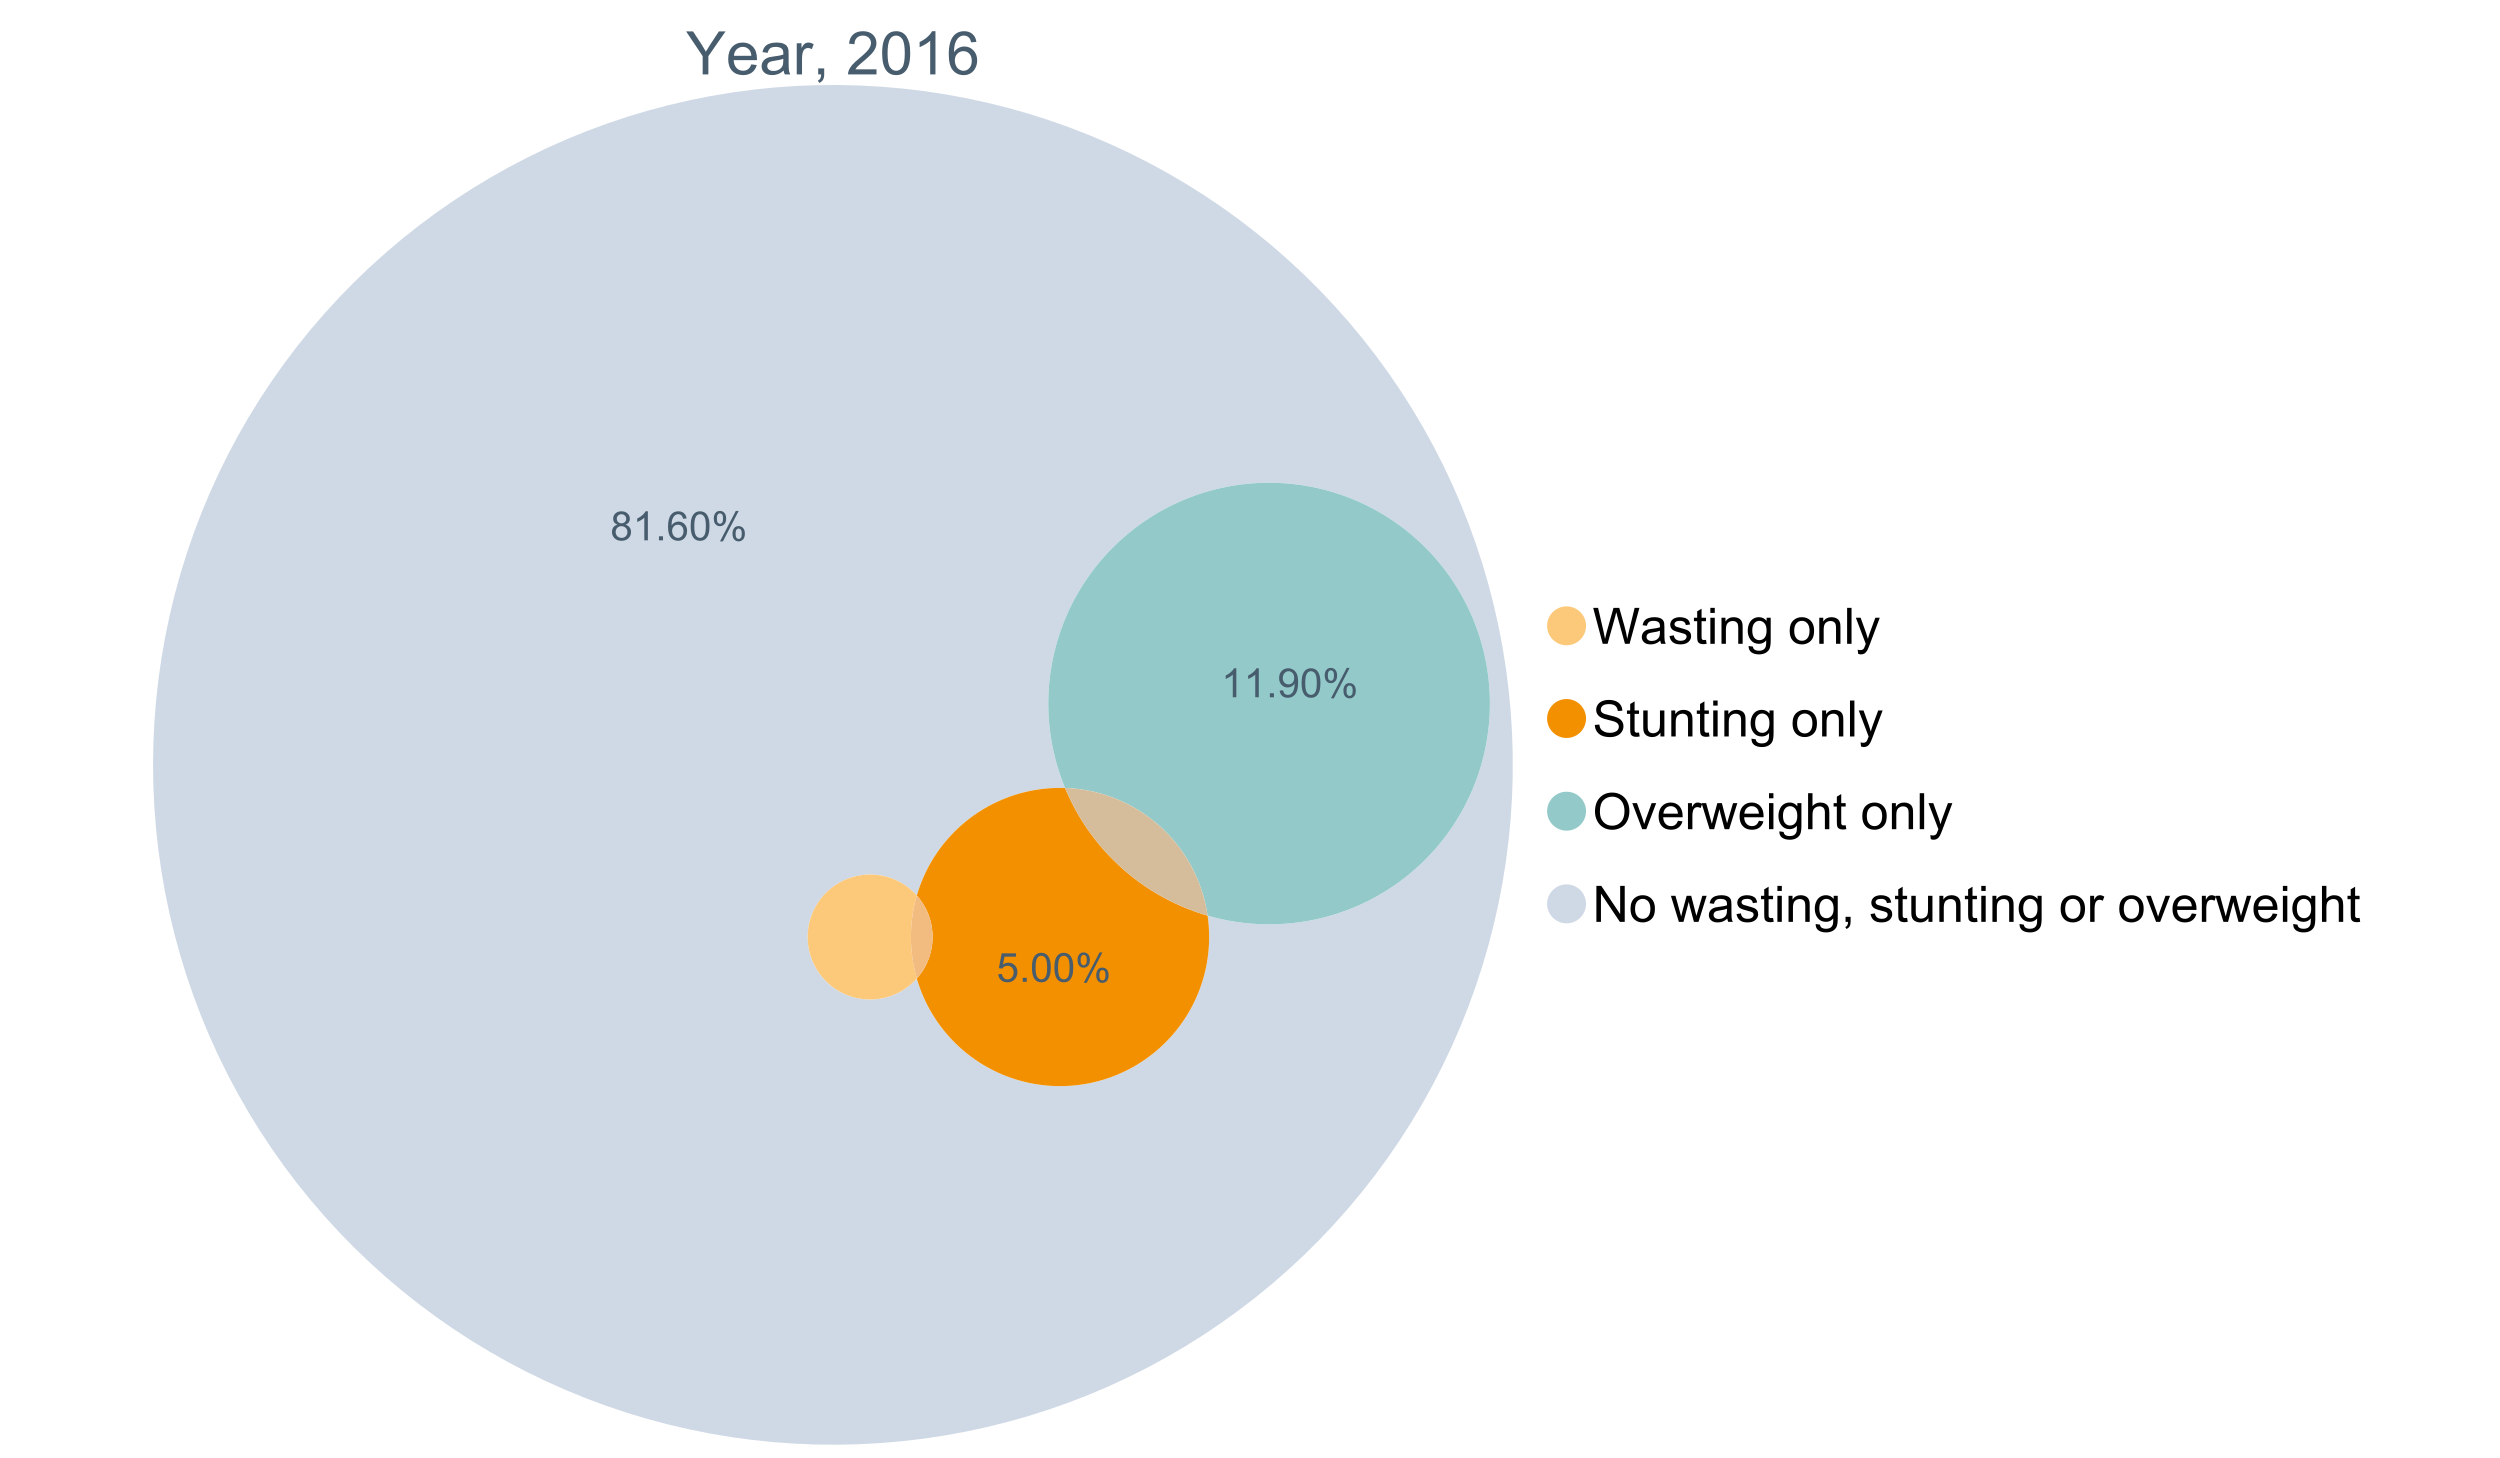 <?xml version="1.0" encoding="UTF-8"?>
<svg xmlns="http://www.w3.org/2000/svg" xmlns:xlink="http://www.w3.org/1999/xlink" width="1234.286pt" height="720pt" viewBox="0 0 1234.286 720" version="1.1">
<defs>
<g>
<symbol overflow="visible" id="glyph0-0">
<path style="stroke:none;" d="M 8.27 0 L 8.27 -8.996 L 0.086 -21.234 L 3.504 -21.234 L 7.691 -14.832 C 8.461 -13.633 9.18 -12.438 9.852 -11.242 C 10.484 -12.348 11.258 -13.598 12.168 -14.992 L 16.281 -21.234 L 19.555 -21.234 L 11.082 -8.996 L 11.082 0 Z M 8.27 0 "/>
</symbol>
<symbol overflow="visible" id="glyph0-1">
<path style="stroke:none;" d="M 12.488 -4.953 L 15.18 -4.621 C 14.754 -3.043 13.969 -1.82 12.82 -0.953 C 11.672 -0.086 10.203 0.344 8.418 0.348 C 6.164 0.344 4.379 -0.344 3.062 -1.73 C 1.742 -3.113 1.082 -5.059 1.086 -7.562 C 1.082 -10.148 1.75 -12.156 3.086 -13.586 C 4.418 -15.012 6.145 -15.727 8.27 -15.73 C 10.324 -15.727 12.008 -15.027 13.312 -13.629 C 14.617 -12.23 15.27 -10.262 15.27 -7.723 C 15.27 -7.566 15.262 -7.332 15.254 -7.027 L 3.781 -7.027 C 3.875 -5.332 4.355 -4.039 5.215 -3.145 C 6.074 -2.242 7.145 -1.793 8.43 -1.797 C 9.383 -1.793 10.199 -2.043 10.879 -2.551 C 11.555 -3.051 12.09 -3.852 12.488 -4.953 Z M 3.926 -9.168 L 12.516 -9.168 C 12.398 -10.461 12.07 -11.434 11.531 -12.082 C 10.699 -13.082 9.621 -13.582 8.301 -13.586 C 7.102 -13.582 6.094 -13.18 5.277 -12.383 C 4.461 -11.578 4.012 -10.508 3.926 -9.168 Z M 3.926 -9.168 "/>
</symbol>
<symbol overflow="visible" id="glyph0-2">
<path style="stroke:none;" d="M 11.992 -1.898 C 11.027 -1.078 10.098 -0.496 9.207 -0.16 C 8.309 0.18 7.352 0.344 6.332 0.348 C 4.641 0.344 3.34 -0.066 2.434 -0.891 C 1.52 -1.715 1.066 -2.77 1.07 -4.055 C 1.066 -4.809 1.238 -5.496 1.586 -6.121 C 1.926 -6.742 2.375 -7.242 2.934 -7.617 C 3.484 -7.992 4.109 -8.277 4.809 -8.473 C 5.32 -8.605 6.094 -8.734 7.125 -8.867 C 9.23 -9.113 10.781 -9.414 11.777 -9.762 C 11.785 -10.121 11.789 -10.348 11.793 -10.445 C 11.789 -11.504 11.543 -12.25 11.051 -12.688 C 10.387 -13.273 9.395 -13.57 8.082 -13.574 C 6.852 -13.57 5.949 -13.355 5.367 -12.93 C 4.781 -12.496 4.348 -11.734 4.07 -10.648 L 1.52 -10.996 C 1.746 -12.086 2.129 -12.965 2.664 -13.637 C 3.191 -14.305 3.961 -14.824 4.969 -15.188 C 5.973 -15.547 7.137 -15.727 8.461 -15.73 C 9.773 -15.727 10.84 -15.57 11.66 -15.266 C 12.48 -14.953 13.082 -14.566 13.469 -14.102 C 13.855 -13.629 14.125 -13.039 14.281 -12.328 C 14.367 -11.883 14.414 -11.078 14.414 -9.922 L 14.414 -6.445 C 14.414 -4.02 14.469 -2.484 14.578 -1.844 C 14.688 -1.199 14.906 -0.586 15.238 0 L 12.516 0 C 12.242 -0.539 12.066 -1.172 11.992 -1.898 Z M 11.777 -7.723 C 10.828 -7.332 9.406 -7 7.52 -6.734 C 6.441 -6.578 5.684 -6.406 5.242 -6.215 C 4.797 -6.02 4.453 -5.738 4.215 -5.367 C 3.969 -4.992 3.848 -4.578 3.852 -4.129 C 3.848 -3.43 4.113 -2.852 4.641 -2.391 C 5.168 -1.926 5.938 -1.691 6.953 -1.695 C 7.957 -1.691 8.852 -1.91 9.633 -2.352 C 10.414 -2.789 10.988 -3.391 11.355 -4.156 C 11.637 -4.742 11.777 -5.613 11.777 -6.766 Z M 11.777 -7.723 "/>
</symbol>
<symbol overflow="visible" id="glyph0-3">
<path style="stroke:none;" d="M 1.926 0 L 1.926 -15.383 L 4.273 -15.383 L 4.273 -13.051 C 4.867 -14.137 5.422 -14.855 5.93 -15.207 C 6.438 -15.551 6.996 -15.727 7.605 -15.73 C 8.48 -15.727 9.371 -15.445 10.285 -14.891 L 9.387 -12.473 C 8.746 -12.848 8.109 -13.035 7.477 -13.039 C 6.906 -13.035 6.391 -12.863 5.938 -12.523 C 5.48 -12.176 5.16 -11.703 4.969 -11.098 C 4.68 -10.168 4.535 -9.152 4.535 -8.055 L 4.535 0 Z M 1.926 0 "/>
</symbol>
<symbol overflow="visible" id="glyph0-4">
<path style="stroke:none;" d="M 2.637 0 L 2.637 -2.969 L 5.605 -2.969 L 5.605 0 C 5.602 1.09 5.406 1.969 5.023 2.641 C 4.633 3.309 4.023 3.828 3.188 4.199 L 2.461 3.086 C 3.012 2.84 3.418 2.484 3.68 2.02 C 3.938 1.547 4.082 0.875 4.113 0 Z M 2.637 0 "/>
</symbol>
<symbol overflow="visible" id="glyph0-5">
<path style="stroke:none;" d=""/>
</symbol>
<symbol overflow="visible" id="glyph0-6">
<path style="stroke:none;" d="M 14.934 -2.508 L 14.934 0 L 0.898 0 C 0.875 -0.625 0.977 -1.227 1.203 -1.812 C 1.555 -2.766 2.129 -3.707 2.918 -4.637 C 3.703 -5.559 4.84 -6.633 6.332 -7.852 C 8.637 -9.742 10.195 -11.238 11.008 -12.348 C 11.816 -13.449 12.223 -14.496 12.227 -15.484 C 12.223 -16.516 11.852 -17.387 11.117 -18.098 C 10.375 -18.805 9.414 -19.16 8.227 -19.164 C 6.969 -19.16 5.965 -18.785 5.215 -18.035 C 4.461 -17.281 4.078 -16.238 4.07 -14.906 L 1.391 -15.18 C 1.57 -17.176 2.262 -18.699 3.461 -19.75 C 4.656 -20.797 6.266 -21.32 8.285 -21.324 C 10.324 -21.32 11.938 -20.758 13.125 -19.629 C 14.312 -18.496 14.906 -17.094 14.906 -15.426 C 14.906 -14.574 14.73 -13.738 14.383 -12.922 C 14.035 -12.098 13.457 -11.234 12.652 -10.328 C 11.844 -9.418 10.504 -8.172 8.633 -6.59 C 7.062 -5.273 6.059 -4.383 5.617 -3.918 C 5.172 -3.445 4.805 -2.977 4.52 -2.508 Z M 14.934 -2.508 "/>
</symbol>
<symbol overflow="visible" id="glyph0-7">
<path style="stroke:none;" d="M 1.23 -10.473 C 1.23 -12.98 1.488 -15.004 2.004 -16.535 C 2.52 -18.066 3.285 -19.246 4.309 -20.078 C 5.324 -20.906 6.609 -21.32 8.156 -21.324 C 9.293 -21.32 10.289 -21.09 11.152 -20.633 C 12.008 -20.172 12.719 -19.512 13.281 -18.648 C 13.84 -17.785 14.281 -16.734 14.602 -15.492 C 14.918 -14.25 15.074 -12.574 15.078 -10.473 C 15.074 -7.977 14.82 -5.965 14.309 -4.438 C 13.797 -2.906 13.031 -1.727 12.016 -0.891 C 10.996 -0.055 9.711 0.363 8.156 0.363 C 6.109 0.363 4.5 -0.371 3.332 -1.84 C 1.93 -3.605 1.23 -6.48 1.23 -10.473 Z M 3.91 -10.473 C 3.906 -6.98 4.316 -4.66 5.133 -3.512 C 5.949 -2.355 6.957 -1.781 8.156 -1.781 C 9.352 -1.781 10.355 -2.359 11.176 -3.52 C 11.988 -4.676 12.398 -6.992 12.398 -10.473 C 12.398 -13.965 11.988 -16.289 11.176 -17.441 C 10.355 -18.586 9.34 -19.16 8.125 -19.164 C 6.926 -19.16 5.969 -18.652 5.258 -17.645 C 4.355 -16.348 3.906 -13.957 3.91 -10.473 Z M 3.91 -10.473 "/>
</symbol>
<symbol overflow="visible" id="glyph0-8">
<path style="stroke:none;" d="M 11.051 0 L 8.445 0 L 8.445 -16.613 C 7.812 -16.012 6.988 -15.414 5.973 -14.82 C 4.949 -14.219 4.035 -13.77 3.23 -13.473 L 3.23 -15.992 C 4.684 -16.672 5.961 -17.504 7.055 -18.48 C 8.145 -19.457 8.914 -20.402 9.371 -21.324 L 11.051 -21.324 Z M 11.051 0 "/>
</symbol>
<symbol overflow="visible" id="glyph0-9">
<path style="stroke:none;" d="M 14.762 -16.035 L 12.168 -15.832 C 11.934 -16.855 11.605 -17.598 11.184 -18.062 C 10.477 -18.805 9.605 -19.176 8.574 -19.18 C 7.738 -19.176 7.012 -18.945 6.387 -18.484 C 5.566 -17.883 4.918 -17.008 4.445 -15.859 C 3.973 -14.707 3.727 -13.07 3.707 -10.953 C 4.332 -11.906 5.102 -12.617 6.012 -13.082 C 6.918 -13.543 7.867 -13.773 8.867 -13.777 C 10.602 -13.773 12.082 -13.133 13.305 -11.855 C 14.523 -10.574 15.133 -8.922 15.137 -6.895 C 15.133 -5.559 14.848 -4.32 14.273 -3.18 C 13.699 -2.035 12.91 -1.16 11.906 -0.551 C 10.902 0.059 9.762 0.363 8.488 0.363 C 6.312 0.363 4.539 -0.434 3.172 -2.035 C 1.797 -3.629 1.113 -6.266 1.117 -9.938 C 1.113 -14.039 1.871 -17.023 3.391 -18.891 C 4.711 -20.512 6.492 -21.32 8.734 -21.324 C 10.402 -21.32 11.77 -20.852 12.84 -19.918 C 13.902 -18.977 14.543 -17.684 14.762 -16.035 Z M 4.113 -6.879 C 4.113 -5.98 4.301 -5.121 4.684 -4.301 C 5.062 -3.48 5.598 -2.855 6.285 -2.426 C 6.969 -1.996 7.688 -1.781 8.445 -1.781 C 9.543 -1.781 10.492 -2.223 11.285 -3.113 C 12.074 -3.996 12.469 -5.203 12.473 -6.734 C 12.469 -8.199 12.078 -9.355 11.297 -10.203 C 10.516 -11.047 9.531 -11.473 8.344 -11.473 C 7.164 -11.473 6.164 -11.047 5.344 -10.203 C 4.523 -9.355 4.113 -8.25 4.113 -6.879 Z M 4.113 -6.879 "/>
</symbol>
<symbol overflow="visible" id="glyph1-0">
<path style="stroke:none;" d="M 5.016 0 L 0.305 -17.758 L 2.715 -17.758 L 5.414 -6.117 C 5.703 -4.898 5.953 -3.688 6.164 -2.484 C 6.617 -4.379 6.883 -5.473 6.965 -5.766 L 10.344 -17.758 L 13.18 -17.758 L 15.723 -8.77 C 16.355 -6.539 16.816 -4.445 17.102 -2.484 C 17.324 -3.605 17.621 -4.891 17.988 -6.348 L 20.773 -17.758 L 23.133 -17.758 L 18.266 0 L 16 0 L 12.258 -13.527 C 11.941 -14.656 11.754 -15.352 11.699 -15.613 C 11.512 -14.797 11.34 -14.102 11.18 -13.527 L 7.414 0 Z M 5.016 0 "/>
</symbol>
<symbol overflow="visible" id="glyph1-1">
<path style="stroke:none;" d="M 10.027 -1.586 C 9.215 -0.898 8.438 -0.414 7.695 -0.133 C 6.945 0.148 6.145 0.285 5.293 0.289 C 3.875 0.285 2.789 -0.055 2.031 -0.746 C 1.27 -1.434 0.891 -2.316 0.895 -3.391 C 0.891 -4.02 1.035 -4.594 1.324 -5.117 C 1.613 -5.633 1.988 -6.051 2.453 -6.371 C 2.914 -6.684 3.438 -6.922 4.02 -7.086 C 4.449 -7.195 5.094 -7.305 5.961 -7.414 C 7.715 -7.617 9.012 -7.867 9.848 -8.164 C 9.852 -8.461 9.855 -8.652 9.859 -8.734 C 9.855 -9.621 9.648 -10.246 9.242 -10.609 C 8.68 -11.098 7.852 -11.344 6.758 -11.348 C 5.727 -11.344 4.969 -11.164 4.484 -10.809 C 3.992 -10.445 3.633 -9.809 3.402 -8.902 L 1.273 -9.191 C 1.461 -10.102 1.781 -10.84 2.227 -11.402 C 2.672 -11.965 3.312 -12.395 4.152 -12.699 C 4.992 -12.996 5.965 -13.148 7.074 -13.152 C 8.168 -13.148 9.062 -13.02 9.75 -12.766 C 10.438 -12.504 10.941 -12.18 11.266 -11.789 C 11.586 -11.398 11.812 -10.902 11.941 -10.309 C 12.012 -9.934 12.047 -9.266 12.051 -8.297 L 12.051 -5.391 C 12.047 -3.363 12.094 -2.078 12.191 -1.543 C 12.281 -1.004 12.465 -0.492 12.742 0 L 10.465 0 C 10.238 -0.453 10.09 -0.98 10.027 -1.586 Z M 9.848 -6.457 C 9.055 -6.133 7.867 -5.855 6.285 -5.633 C 5.387 -5.5 4.754 -5.355 4.383 -5.195 C 4.012 -5.031 3.723 -4.793 3.523 -4.484 C 3.32 -4.172 3.223 -3.828 3.223 -3.453 C 3.223 -2.867 3.441 -2.383 3.883 -1.996 C 4.32 -1.609 4.965 -1.418 5.812 -1.418 C 6.652 -1.418 7.398 -1.602 8.055 -1.969 C 8.707 -2.336 9.188 -2.836 9.496 -3.477 C 9.727 -3.965 9.844 -4.691 9.848 -5.656 Z M 9.848 -6.457 "/>
</symbol>
<symbol overflow="visible" id="glyph1-2">
<path style="stroke:none;" d="M 0.762 -3.84 L 2.918 -4.18 C 3.039 -3.312 3.375 -2.652 3.93 -2.191 C 4.48 -1.73 5.254 -1.5 6.25 -1.5 C 7.246 -1.5 7.988 -1.703 8.477 -2.113 C 8.961 -2.52 9.203 -3 9.207 -3.551 C 9.203 -4.043 8.988 -4.43 8.562 -4.711 C 8.258 -4.906 7.516 -5.152 6.336 -5.449 C 4.734 -5.852 3.625 -6.199 3.008 -6.496 C 2.387 -6.789 1.918 -7.199 1.602 -7.723 C 1.281 -8.242 1.125 -8.816 1.125 -9.449 C 1.125 -10.02 1.254 -10.551 1.52 -11.039 C 1.777 -11.527 2.137 -11.934 2.594 -12.258 C 2.93 -12.508 3.391 -12.719 3.977 -12.891 C 4.559 -13.062 5.188 -13.148 5.863 -13.152 C 6.867 -13.148 7.754 -13.004 8.52 -12.715 C 9.281 -12.426 9.844 -12.031 10.207 -11.535 C 10.57 -11.039 10.82 -10.375 10.961 -9.543 L 8.828 -9.254 C 8.73 -9.91 8.449 -10.426 7.988 -10.801 C 7.52 -11.168 6.863 -11.355 6.02 -11.359 C 5.016 -11.355 4.301 -11.191 3.875 -10.863 C 3.445 -10.531 3.234 -10.145 3.234 -9.703 C 3.234 -9.418 3.32 -9.16 3.5 -8.938 C 3.672 -8.699 3.953 -8.508 4.336 -8.355 C 4.555 -8.273 5.195 -8.086 6.262 -7.801 C 7.801 -7.387 8.875 -7.051 9.488 -6.789 C 10.094 -6.523 10.574 -6.141 10.922 -5.645 C 11.27 -5.141 11.441 -4.52 11.445 -3.777 C 11.441 -3.047 11.23 -2.363 10.809 -1.723 C 10.383 -1.082 9.773 -0.586 8.977 -0.234 C 8.176 0.113 7.27 0.285 6.262 0.289 C 4.586 0.285 3.312 -0.059 2.438 -0.75 C 1.562 -1.445 1.004 -2.473 0.762 -3.84 Z M 0.762 -3.84 "/>
</symbol>
<symbol overflow="visible" id="glyph1-3">
<path style="stroke:none;" d="M 6.395 -1.949 L 6.711 -0.023 C 6.094 0.102 5.547 0.164 5.062 0.168 C 4.27 0.164 3.652 0.043 3.219 -0.207 C 2.781 -0.453 2.477 -0.781 2.301 -1.191 C 2.121 -1.598 2.031 -2.457 2.035 -3.766 L 2.035 -11.168 L 0.438 -11.168 L 0.438 -12.863 L 2.035 -12.863 L 2.035 -16.047 L 4.203 -17.355 L 4.203 -12.863 L 6.395 -12.863 L 6.395 -11.168 L 4.203 -11.168 L 4.203 -3.645 C 4.199 -3.023 4.238 -2.621 4.316 -2.445 C 4.391 -2.266 4.516 -2.125 4.691 -2.023 C 4.863 -1.914 5.113 -1.863 5.438 -1.867 C 5.68 -1.863 5.996 -1.891 6.395 -1.949 Z M 6.395 -1.949 "/>
</symbol>
<symbol overflow="visible" id="glyph1-4">
<path style="stroke:none;" d="M 1.648 -15.25 L 1.648 -17.758 L 3.828 -17.758 L 3.828 -15.25 Z M 1.648 0 L 1.648 -12.863 L 3.828 -12.863 L 3.828 0 Z M 1.648 0 "/>
</symbol>
<symbol overflow="visible" id="glyph1-5">
<path style="stroke:none;" d="M 1.637 0 L 1.637 -12.863 L 3.598 -12.863 L 3.598 -11.035 C 4.543 -12.441 5.906 -13.148 7.691 -13.152 C 8.465 -13.148 9.176 -13.008 9.828 -12.734 C 10.477 -12.453 10.965 -12.09 11.289 -11.637 C 11.609 -11.184 11.836 -10.645 11.965 -10.027 C 12.043 -9.621 12.082 -8.918 12.086 -7.91 L 12.086 0 L 9.906 0 L 9.906 -7.824 C 9.902 -8.707 9.816 -9.371 9.652 -9.816 C 9.48 -10.254 9.18 -10.605 8.75 -10.871 C 8.312 -11.129 7.809 -11.262 7.23 -11.266 C 6.301 -11.262 5.5 -10.965 4.828 -10.379 C 4.152 -9.785 3.812 -8.668 3.816 -7.023 L 3.816 0 Z M 1.637 0 "/>
</symbol>
<symbol overflow="visible" id="glyph1-6">
<path style="stroke:none;" d="M 1.234 1.066 L 3.355 1.379 C 3.441 2.031 3.688 2.508 4.094 2.809 C 4.633 3.207 5.371 3.41 6.309 3.414 C 7.316 3.41 8.098 3.207 8.648 2.809 C 9.195 2.402 9.566 1.84 9.762 1.113 C 9.875 0.668 9.926 -0.262 9.918 -1.684 C 8.965 -0.559 7.777 0 6.359 0 C 4.586 0 3.219 -0.637 2.254 -1.914 C 1.281 -3.188 0.797 -4.719 0.801 -6.504 C 0.797 -7.73 1.02 -8.859 1.465 -9.898 C 1.91 -10.934 2.555 -11.738 3.398 -12.305 C 4.242 -12.867 5.23 -13.148 6.371 -13.152 C 7.887 -13.148 9.141 -12.535 10.125 -11.312 L 10.125 -12.863 L 12.137 -12.863 L 12.137 -1.742 C 12.133 0.258 11.93 1.672 11.523 2.512 C 11.113 3.344 10.469 4.004 9.586 4.492 C 8.703 4.973 7.613 5.215 6.324 5.219 C 4.785 5.215 3.547 4.871 2.602 4.184 C 1.656 3.492 1.199 2.453 1.234 1.066 Z M 3.039 -6.66 C 3.035 -4.969 3.371 -3.738 4.043 -2.965 C 4.715 -2.191 5.555 -1.805 6.566 -1.805 C 7.562 -1.805 8.402 -2.188 9.082 -2.961 C 9.762 -3.727 10.102 -4.938 10.102 -6.59 C 10.102 -8.16 9.75 -9.348 9.055 -10.148 C 8.352 -10.945 7.512 -11.344 6.527 -11.348 C 5.559 -11.344 4.734 -10.949 4.055 -10.168 C 3.375 -9.379 3.035 -8.211 3.039 -6.66 Z M 3.039 -6.66 "/>
</symbol>
<symbol overflow="visible" id="glyph1-7">
<path style="stroke:none;" d=""/>
</symbol>
<symbol overflow="visible" id="glyph1-8">
<path style="stroke:none;" d="M 0.824 -6.43 C 0.82 -8.809 1.48 -10.574 2.809 -11.723 C 3.91 -12.672 5.262 -13.148 6.855 -13.152 C 8.621 -13.148 10.066 -12.57 11.191 -11.414 C 12.312 -10.254 12.871 -8.652 12.875 -6.613 C 12.871 -4.953 12.625 -3.652 12.129 -2.707 C 11.633 -1.758 10.91 -1.02 9.961 -0.496 C 9.012 0.027 7.977 0.285 6.855 0.289 C 5.055 0.285 3.598 -0.289 2.488 -1.441 C 1.375 -2.594 0.82 -4.254 0.824 -6.43 Z M 3.062 -6.43 C 3.059 -4.781 3.418 -3.551 4.141 -2.73 C 4.855 -1.91 5.762 -1.5 6.855 -1.5 C 7.934 -1.5 8.832 -1.91 9.555 -2.734 C 10.27 -3.559 10.629 -4.816 10.633 -6.504 C 10.629 -8.094 10.266 -9.297 9.547 -10.117 C 8.82 -10.934 7.926 -11.344 6.855 -11.348 C 5.762 -11.344 4.855 -10.938 4.141 -10.125 C 3.418 -9.309 3.059 -8.074 3.062 -6.43 Z M 3.062 -6.43 "/>
</symbol>
<symbol overflow="visible" id="glyph1-9">
<path style="stroke:none;" d="M 1.586 0 L 1.586 -17.758 L 3.766 -17.758 L 3.766 0 Z M 1.586 0 "/>
</symbol>
<symbol overflow="visible" id="glyph1-10">
<path style="stroke:none;" d="M 1.539 4.953 L 1.297 2.906 C 1.77 3.035 2.188 3.098 2.543 3.102 C 3.027 3.098 3.414 3.02 3.703 2.859 C 3.992 2.695 4.23 2.469 4.422 2.18 C 4.555 1.961 4.777 1.418 5.086 0.559 C 5.125 0.434 5.188 0.258 5.281 0.023 L 0.398 -12.863 L 2.75 -12.863 L 5.426 -5.414 C 5.77 -4.469 6.078 -3.473 6.359 -2.434 C 6.605 -3.434 6.906 -4.414 7.254 -5.367 L 10.004 -12.863 L 12.184 -12.863 L 7.293 0.219 C 6.766 1.625 6.355 2.598 6.066 3.137 C 5.676 3.852 5.234 4.379 4.734 4.715 C 4.234 5.047 3.637 5.215 2.941 5.219 C 2.52 5.215 2.051 5.125 1.539 4.953 Z M 1.539 4.953 "/>
</symbol>
<symbol overflow="visible" id="glyph1-11">
<path style="stroke:none;" d="M 1.113 -5.703 L 3.332 -5.898 C 3.434 -5.008 3.676 -4.277 4.062 -3.711 C 4.445 -3.141 5.043 -2.684 5.852 -2.332 C 6.656 -1.98 7.562 -1.805 8.574 -1.805 C 9.465 -1.805 10.258 -1.938 10.949 -2.203 C 11.633 -2.469 12.145 -2.832 12.48 -3.301 C 12.816 -3.762 12.984 -4.27 12.984 -4.82 C 12.984 -5.375 12.82 -5.859 12.5 -6.277 C 12.172 -6.691 11.641 -7.043 10.902 -7.328 C 10.422 -7.512 9.367 -7.801 7.738 -8.191 C 6.105 -8.582 4.965 -8.949 4.312 -9.301 C 3.461 -9.742 2.828 -10.293 2.414 -10.953 C 2 -11.609 1.793 -12.348 1.793 -13.164 C 1.793 -14.059 2.047 -14.898 2.555 -15.68 C 3.062 -16.457 3.805 -17.047 4.785 -17.453 C 5.758 -17.855 6.844 -18.059 8.043 -18.059 C 9.355 -18.059 10.516 -17.844 11.523 -17.422 C 12.527 -16.996 13.301 -16.375 13.844 -15.551 C 14.383 -14.727 14.672 -13.793 14.715 -12.754 L 12.465 -12.586 C 12.34 -13.707 11.93 -14.555 11.234 -15.129 C 10.531 -15.699 9.5 -15.984 8.141 -15.988 C 6.715 -15.984 5.68 -15.723 5.031 -15.207 C 4.379 -14.684 4.055 -14.059 4.059 -13.324 C 4.055 -12.684 4.285 -12.156 4.746 -11.75 C 5.199 -11.336 6.379 -10.914 8.289 -10.484 C 10.199 -10.047 11.512 -9.672 12.223 -9.352 C 13.254 -8.875 14.016 -8.27 14.508 -7.539 C 15 -6.809 15.246 -5.969 15.25 -5.016 C 15.246 -4.07 14.977 -3.18 14.438 -2.344 C 13.895 -1.508 13.117 -0.855 12.105 -0.391 C 11.09 0.074 9.949 0.305 8.684 0.305 C 7.074 0.305 5.727 0.07 4.645 -0.398 C 3.555 -0.867 2.703 -1.57 2.09 -2.512 C 1.469 -3.453 1.145 -4.516 1.113 -5.703 Z M 1.113 -5.703 "/>
</symbol>
<symbol overflow="visible" id="glyph1-12">
<path style="stroke:none;" d="M 10.066 0 L 10.066 -1.891 C 9.062 -0.438 7.699 0.285 5.984 0.289 C 5.219 0.285 4.512 0.145 3.855 -0.145 C 3.199 -0.434 2.711 -0.801 2.391 -1.242 C 2.07 -1.68 1.844 -2.219 1.719 -2.859 C 1.625 -3.285 1.582 -3.961 1.586 -4.895 L 1.586 -12.863 L 3.766 -12.863 L 3.766 -5.73 C 3.762 -4.59 3.805 -3.82 3.898 -3.426 C 4.031 -2.852 4.324 -2.402 4.77 -2.074 C 5.215 -1.746 5.762 -1.582 6.418 -1.586 C 7.07 -1.582 7.688 -1.75 8.262 -2.09 C 8.832 -2.422 9.234 -2.879 9.477 -3.457 C 9.711 -4.035 9.832 -4.871 9.836 -5.973 L 9.836 -12.863 L 12.016 -12.863 L 12.016 0 Z M 10.066 0 "/>
</symbol>
<symbol overflow="visible" id="glyph1-13">
<path style="stroke:none;" d="M 1.199 -8.648 C 1.195 -11.594 1.984 -13.898 3.57 -15.57 C 5.148 -17.234 7.195 -18.07 9.703 -18.07 C 11.34 -18.07 12.816 -17.676 14.133 -16.895 C 15.449 -16.109 16.453 -15.02 17.145 -13.621 C 17.832 -12.219 18.176 -10.629 18.18 -8.855 C 18.176 -7.051 17.812 -5.441 17.09 -4.02 C 16.359 -2.598 15.328 -1.52 14 -0.793 C 12.664 -0.059 11.23 0.305 9.691 0.305 C 8.02 0.305 6.523 -0.098 5.207 -0.906 C 3.891 -1.715 2.895 -2.816 2.215 -4.215 C 1.535 -5.605 1.195 -7.086 1.199 -8.648 Z M 3.621 -8.613 C 3.621 -6.473 4.195 -4.785 5.348 -3.555 C 6.496 -2.32 7.938 -1.703 9.676 -1.707 C 11.441 -1.703 12.898 -2.324 14.043 -3.57 C 15.184 -4.812 15.754 -6.578 15.758 -8.867 C 15.754 -10.309 15.512 -11.57 15.023 -12.652 C 14.535 -13.727 13.82 -14.562 12.879 -15.156 C 11.938 -15.746 10.883 -16.043 9.715 -16.047 C 8.051 -16.043 6.617 -15.473 5.418 -14.332 C 4.219 -13.191 3.621 -11.285 3.621 -8.613 Z M 3.621 -8.613 "/>
</symbol>
<symbol overflow="visible" id="glyph1-14">
<path style="stroke:none;" d="M 5.207 0 L 0.316 -12.863 L 2.617 -12.863 L 5.379 -5.16 C 5.676 -4.328 5.949 -3.465 6.203 -2.566 C 6.395 -3.246 6.664 -4.062 7.012 -5.016 L 9.871 -12.863 L 12.113 -12.863 L 7.242 0 Z M 5.207 0 "/>
</symbol>
<symbol overflow="visible" id="glyph1-15">
<path style="stroke:none;" d="M 10.441 -4.141 L 12.695 -3.863 C 12.336 -2.543 11.676 -1.523 10.719 -0.801 C 9.754 -0.074 8.527 0.285 7.039 0.289 C 5.152 0.285 3.66 -0.289 2.562 -1.445 C 1.457 -2.602 0.906 -4.227 0.91 -6.324 C 0.906 -8.484 1.465 -10.164 2.578 -11.359 C 3.691 -12.551 5.137 -13.148 6.914 -13.152 C 8.633 -13.148 10.035 -12.562 11.129 -11.395 C 12.215 -10.223 12.762 -8.578 12.766 -6.457 C 12.762 -6.324 12.758 -6.129 12.754 -5.875 L 3.16 -5.875 C 3.238 -4.457 3.641 -3.375 4.359 -2.625 C 5.078 -1.875 5.973 -1.5 7.051 -1.5 C 7.848 -1.5 8.531 -1.707 9.098 -2.129 C 9.66 -2.547 10.109 -3.219 10.441 -4.141 Z M 3.281 -7.668 L 10.465 -7.668 C 10.367 -8.746 10.09 -9.559 9.641 -10.102 C 8.941 -10.938 8.043 -11.355 6.941 -11.359 C 5.938 -11.355 5.094 -11.02 4.414 -10.355 C 3.727 -9.684 3.352 -8.789 3.281 -7.668 Z M 3.281 -7.668 "/>
</symbol>
<symbol overflow="visible" id="glyph1-16">
<path style="stroke:none;" d="M 1.609 0 L 1.609 -12.863 L 3.574 -12.863 L 3.574 -10.914 C 4.074 -11.824 4.535 -12.426 4.961 -12.715 C 5.383 -13.004 5.848 -13.148 6.359 -13.152 C 7.09 -13.148 7.836 -12.914 8.598 -12.453 L 7.848 -10.43 C 7.312 -10.742 6.781 -10.898 6.25 -10.902 C 5.77 -10.898 5.34 -10.754 4.965 -10.469 C 4.582 -10.18 4.312 -9.781 4.156 -9.277 C 3.91 -8.496 3.789 -7.648 3.793 -6.734 L 3.793 0 Z M 1.609 0 "/>
</symbol>
<symbol overflow="visible" id="glyph1-17">
<path style="stroke:none;" d="M 4.008 0 L 0.074 -12.863 L 2.324 -12.863 L 4.371 -5.438 L 5.137 -2.676 C 5.164 -2.812 5.387 -3.695 5.801 -5.328 L 7.848 -12.863 L 10.09 -12.863 L 12.016 -5.402 L 12.656 -2.941 L 13.395 -5.426 L 15.602 -12.863 L 17.719 -12.863 L 13.699 0 L 11.434 0 L 9.387 -7.703 L 8.891 -9.895 L 6.285 0 Z M 4.008 0 "/>
</symbol>
<symbol overflow="visible" id="glyph1-18">
<path style="stroke:none;" d="M 1.637 0 L 1.637 -17.758 L 3.816 -17.758 L 3.816 -11.387 C 4.828 -12.559 6.113 -13.148 7.668 -13.152 C 8.617 -13.148 9.445 -12.961 10.148 -12.59 C 10.852 -12.211 11.352 -11.691 11.656 -11.031 C 11.957 -10.367 12.109 -9.406 12.113 -8.152 L 12.113 0 L 9.934 0 L 9.934 -8.152 C 9.93 -9.238 9.695 -10.031 9.223 -10.531 C 8.75 -11.023 8.082 -11.273 7.219 -11.277 C 6.57 -11.273 5.961 -11.105 5.395 -10.773 C 4.824 -10.434 4.418 -9.98 4.18 -9.41 C 3.934 -8.836 3.812 -8.043 3.816 -7.039 L 3.816 0 Z M 1.637 0 "/>
</symbol>
<symbol overflow="visible" id="glyph1-19">
<path style="stroke:none;" d="M 1.891 0 L 1.891 -17.758 L 4.301 -17.758 L 13.625 -3.816 L 13.625 -17.758 L 15.879 -17.758 L 15.879 0 L 13.469 0 L 4.141 -13.953 L 4.141 0 Z M 1.891 0 "/>
</symbol>
<symbol overflow="visible" id="glyph1-20">
<path style="stroke:none;" d="M 2.203 0 L 2.203 -2.484 L 4.688 -2.484 L 4.688 0 C 4.688 0.91 4.523 1.645 4.203 2.207 C 3.875 2.766 3.363 3.199 2.664 3.512 L 2.059 2.578 C 2.516 2.375 2.855 2.078 3.074 1.688 C 3.289 1.297 3.41 0.734 3.441 0 Z M 2.203 0 "/>
</symbol>
<symbol overflow="visible" id="glyph2-0">
<path style="stroke:none;" d="M 3.523 -7.742 C 2.793 -8.004 2.254 -8.383 1.906 -8.879 C 1.555 -9.371 1.383 -9.965 1.383 -10.652 C 1.383 -11.691 1.754 -12.562 2.5 -13.273 C 3.246 -13.977 4.242 -14.332 5.484 -14.336 C 6.727 -14.332 7.727 -13.969 8.492 -13.25 C 9.25 -12.523 9.633 -11.645 9.633 -10.605 C 9.633 -9.941 9.457 -9.363 9.109 -8.875 C 8.762 -8.383 8.234 -8.004 7.527 -7.742 C 8.402 -7.453 9.07 -6.992 9.527 -6.359 C 9.984 -5.719 10.211 -4.961 10.215 -4.082 C 10.211 -2.859 9.781 -1.832 8.918 -1.004 C 8.055 -0.172 6.918 0.238 5.512 0.242 C 4.102 0.238 2.965 -0.176 2.102 -1.008 C 1.238 -1.84 0.809 -2.879 0.809 -4.129 C 0.809 -5.055 1.043 -5.832 1.512 -6.461 C 1.98 -7.086 2.648 -7.512 3.523 -7.742 Z M 3.176 -10.711 C 3.176 -10.035 3.391 -9.48 3.828 -9.055 C 4.258 -8.625 4.824 -8.414 5.523 -8.414 C 6.195 -8.414 6.746 -8.625 7.18 -9.051 C 7.609 -9.477 7.828 -9.996 7.828 -10.613 C 7.828 -11.254 7.605 -11.797 7.16 -12.234 C 6.715 -12.672 6.16 -12.891 5.504 -12.895 C 4.832 -12.891 4.277 -12.676 3.836 -12.25 C 3.395 -11.82 3.176 -11.309 3.176 -10.711 Z M 2.609 -4.121 C 2.605 -3.617 2.727 -3.133 2.965 -2.668 C 3.199 -2.199 3.551 -1.84 4.02 -1.582 C 4.488 -1.324 4.992 -1.195 5.531 -1.199 C 6.367 -1.195 7.059 -1.465 7.605 -2.004 C 8.148 -2.543 8.418 -3.227 8.422 -4.062 C 8.418 -4.902 8.137 -5.602 7.578 -6.156 C 7.016 -6.707 6.316 -6.984 5.473 -6.984 C 4.645 -6.984 3.961 -6.711 3.422 -6.164 C 2.879 -5.617 2.605 -4.934 2.609 -4.121 Z M 2.609 -4.121 "/>
</symbol>
<symbol overflow="visible" id="glyph2-1">
<path style="stroke:none;" d="M 7.43 0 L 5.676 0 L 5.676 -11.172 C 5.25 -10.766 4.695 -10.363 4.016 -9.961 C 3.328 -9.559 2.715 -9.258 2.172 -9.059 L 2.172 -10.75 C 3.148 -11.207 4.004 -11.766 4.742 -12.426 C 5.473 -13.078 5.992 -13.715 6.301 -14.336 L 7.43 -14.336 Z M 7.43 0 "/>
</symbol>
<symbol overflow="visible" id="glyph2-2">
<path style="stroke:none;" d="M 1.812 0 L 1.812 -1.996 L 3.809 -1.996 L 3.809 0 Z M 1.812 0 "/>
</symbol>
<symbol overflow="visible" id="glyph2-3">
<path style="stroke:none;" d="M 9.922 -10.781 L 8.18 -10.645 C 8.023 -11.328 7.801 -11.828 7.52 -12.145 C 7.043 -12.641 6.461 -12.891 5.766 -12.895 C 5.203 -12.891 4.711 -12.734 4.293 -12.426 C 3.742 -12.023 3.309 -11.438 2.988 -10.664 C 2.668 -9.891 2.5 -8.789 2.492 -7.363 C 2.91 -8.004 3.426 -8.48 4.039 -8.793 C 4.648 -9.102 5.289 -9.258 5.961 -9.262 C 7.125 -9.258 8.121 -8.828 8.941 -7.969 C 9.762 -7.109 10.172 -5.996 10.176 -4.637 C 10.172 -3.738 9.98 -2.906 9.598 -2.137 C 9.211 -1.367 8.68 -0.777 8.004 -0.371 C 7.328 0.039 6.562 0.238 5.707 0.242 C 4.246 0.238 3.055 -0.293 2.133 -1.367 C 1.211 -2.438 0.75 -4.211 0.75 -6.68 C 0.75 -9.438 1.258 -11.441 2.277 -12.699 C 3.164 -13.785 4.363 -14.332 5.871 -14.336 C 6.996 -14.332 7.914 -14.016 8.633 -13.391 C 9.348 -12.758 9.777 -11.891 9.922 -10.781 Z M 2.766 -4.625 C 2.766 -4.016 2.891 -3.438 3.148 -2.891 C 3.402 -2.336 3.762 -1.918 4.227 -1.633 C 4.684 -1.34 5.168 -1.195 5.676 -1.199 C 6.414 -1.195 7.051 -1.492 7.586 -2.094 C 8.117 -2.688 8.383 -3.5 8.387 -4.527 C 8.383 -5.512 8.121 -6.289 7.598 -6.859 C 7.07 -7.426 6.406 -7.711 5.609 -7.711 C 4.812 -7.711 4.141 -7.426 3.594 -6.859 C 3.039 -6.289 2.766 -5.543 2.766 -4.625 Z M 2.766 -4.625 "/>
</symbol>
<symbol overflow="visible" id="glyph2-4">
<path style="stroke:none;" d="M 0.828 -7.039 C 0.824 -8.727 1 -10.086 1.348 -11.117 C 1.695 -12.141 2.211 -12.934 2.898 -13.496 C 3.582 -14.051 4.445 -14.332 5.484 -14.336 C 6.25 -14.332 6.922 -14.176 7.5 -13.871 C 8.078 -13.559 8.555 -13.117 8.93 -12.539 C 9.305 -11.957 9.598 -11.246 9.816 -10.414 C 10.027 -9.578 10.137 -8.453 10.137 -7.039 C 10.137 -5.359 9.965 -4.008 9.621 -2.984 C 9.277 -1.953 8.762 -1.16 8.078 -0.598 C 7.391 -0.039 6.527 0.238 5.484 0.242 C 4.105 0.238 3.023 -0.25 2.238 -1.238 C 1.297 -2.422 0.824 -4.355 0.828 -7.039 Z M 2.629 -7.039 C 2.625 -4.691 2.898 -3.133 3.449 -2.359 C 3.996 -1.582 4.676 -1.195 5.484 -1.199 C 6.289 -1.195 6.965 -1.586 7.512 -2.367 C 8.059 -3.145 8.332 -4.699 8.336 -7.039 C 8.332 -9.387 8.059 -10.949 7.512 -11.723 C 6.965 -12.492 6.281 -12.879 5.465 -12.883 C 4.656 -12.879 4.012 -12.539 3.535 -11.863 C 2.926 -10.988 2.625 -9.379 2.629 -7.039 Z M 2.629 -7.039 "/>
</symbol>
<symbol overflow="visible" id="glyph2-5">
<path style="stroke:none;" d="M 1.16 -10.848 C 1.16 -11.863 1.414 -12.73 1.93 -13.449 C 2.438 -14.16 3.184 -14.52 4.16 -14.52 C 5.055 -14.52 5.793 -14.199 6.383 -13.559 C 6.969 -12.918 7.266 -11.977 7.266 -10.742 C 7.266 -9.531 6.969 -8.602 6.375 -7.949 C 5.781 -7.297 5.047 -6.973 4.18 -6.973 C 3.312 -6.973 2.594 -7.293 2.02 -7.938 C 1.445 -8.578 1.16 -9.547 1.16 -10.848 Z M 4.207 -13.312 C 3.77 -13.312 3.406 -13.121 3.121 -12.746 C 2.828 -12.367 2.684 -11.676 2.688 -10.672 C 2.684 -9.754 2.828 -9.109 3.125 -8.738 C 3.414 -8.363 3.777 -8.18 4.207 -8.18 C 4.648 -8.18 5.012 -8.367 5.301 -8.742 C 5.586 -9.117 5.73 -9.805 5.734 -10.809 C 5.73 -11.727 5.586 -12.375 5.297 -12.75 C 5.004 -13.125 4.641 -13.312 4.207 -13.312 Z M 4.215 0.527 L 12.027 -14.52 L 13.449 -14.52 L 5.668 0.527 Z M 10.391 -3.352 C 10.387 -4.375 10.645 -5.242 11.16 -5.953 C 11.672 -6.664 12.418 -7.02 13.398 -7.02 C 14.293 -7.02 15.035 -6.699 15.625 -6.059 C 16.211 -5.418 16.504 -4.477 16.508 -3.242 C 16.504 -2.031 16.207 -1.102 15.613 -0.449 C 15.016 0.203 14.281 0.527 13.41 0.527 C 12.543 0.527 11.824 0.207 11.25 -0.441 C 10.676 -1.082 10.387 -2.055 10.391 -3.352 Z M 13.449 -5.812 C 13.004 -5.812 12.641 -5.621 12.352 -5.246 C 12.062 -4.867 11.918 -4.18 11.918 -3.176 C 11.918 -2.266 12.062 -1.621 12.355 -1.246 C 12.648 -0.867 13.008 -0.68 13.438 -0.684 C 13.883 -0.68 14.254 -0.867 14.543 -1.246 C 14.832 -1.621 14.977 -2.309 14.977 -3.312 C 14.977 -4.23 14.828 -4.879 14.539 -5.254 C 14.242 -5.625 13.879 -5.812 13.449 -5.812 Z M 13.449 -5.812 "/>
</symbol>
<symbol overflow="visible" id="glyph2-6">
<path style="stroke:none;" d="M 0.828 -3.738 L 2.668 -3.895 C 2.801 -2.996 3.117 -2.324 3.617 -1.875 C 4.109 -1.422 4.711 -1.195 5.414 -1.199 C 6.258 -1.195 6.969 -1.512 7.555 -2.152 C 8.137 -2.785 8.43 -3.629 8.434 -4.684 C 8.43 -5.68 8.148 -6.469 7.59 -7.051 C 7.027 -7.625 6.293 -7.914 5.387 -7.918 C 4.816 -7.914 4.309 -7.785 3.855 -7.531 C 3.402 -7.273 3.043 -6.941 2.785 -6.535 L 1.141 -6.75 L 2.523 -14.082 L 9.621 -14.082 L 9.621 -12.406 L 3.926 -12.406 L 3.156 -8.57 C 4.012 -9.164 4.91 -9.461 5.852 -9.465 C 7.098 -9.461 8.148 -9.031 9.008 -8.168 C 9.859 -7.305 10.289 -6.195 10.293 -4.84 C 10.289 -3.547 9.914 -2.43 9.164 -1.488 C 8.246 -0.336 6.996 0.238 5.414 0.242 C 4.117 0.238 3.055 -0.121 2.234 -0.848 C 1.41 -1.57 0.941 -2.535 0.828 -3.738 Z M 0.828 -3.738 "/>
</symbol>
<symbol overflow="visible" id="glyph2-7">
<path style="stroke:none;" d="M 1.09 -3.301 L 2.777 -3.457 C 2.918 -2.664 3.188 -2.09 3.594 -1.734 C 3.992 -1.375 4.508 -1.195 5.141 -1.199 C 5.676 -1.195 6.148 -1.316 6.559 -1.566 C 6.961 -1.809 7.293 -2.141 7.555 -2.555 C 7.812 -2.969 8.031 -3.523 8.207 -4.227 C 8.383 -4.922 8.473 -5.637 8.473 -6.367 C 8.473 -6.441 8.469 -6.559 8.461 -6.719 C 8.109 -6.16 7.629 -5.707 7.027 -5.359 C 6.418 -5.012 5.762 -4.84 5.055 -4.84 C 3.871 -4.84 2.871 -5.266 2.055 -6.125 C 1.234 -6.977 0.824 -8.109 0.828 -9.516 C 0.824 -10.961 1.254 -12.125 2.109 -13.012 C 2.961 -13.891 4.027 -14.332 5.316 -14.336 C 6.242 -14.332 7.094 -14.082 7.863 -13.586 C 8.633 -13.082 9.215 -12.367 9.617 -11.445 C 10.012 -10.516 10.211 -9.18 10.215 -7.43 C 10.211 -5.605 10.016 -4.152 9.621 -3.07 C 9.223 -1.988 8.633 -1.164 7.852 -0.602 C 7.07 -0.039 6.152 0.238 5.102 0.242 C 3.984 0.238 3.074 -0.066 2.367 -0.688 C 1.656 -1.305 1.23 -2.176 1.09 -3.301 Z M 8.27 -9.602 C 8.266 -10.605 8 -11.402 7.465 -11.996 C 6.926 -12.582 6.281 -12.879 5.531 -12.883 C 4.75 -12.879 4.07 -12.562 3.496 -11.93 C 2.914 -11.293 2.625 -10.469 2.629 -9.457 C 2.625 -8.547 2.898 -7.805 3.449 -7.238 C 3.996 -6.668 4.676 -6.387 5.484 -6.387 C 6.293 -6.387 6.957 -6.668 7.484 -7.238 C 8.004 -7.805 8.266 -8.594 8.27 -9.602 Z M 8.27 -9.602 "/>
</symbol>
</g>
</defs>
<g id="surface6049">
<g style="fill:rgb(27.843%,36.078%,42.745%);fill-opacity:1;">
  <use xlink:href="#glyph0-0" x="338.652" y="36.73"/>
  <use xlink:href="#glyph0-1" x="358.44" y="36.73"/>
  <use xlink:href="#glyph0-2" x="374.939" y="36.73"/>
  <use xlink:href="#glyph0-3" x="391.438" y="36.73"/>
  <use xlink:href="#glyph0-4" x="401.317" y="36.73"/>
  <use xlink:href="#glyph0-5" x="409.56" y="36.73"/>
  <use xlink:href="#glyph0-6" x="417.802" y="36.73"/>
  <use xlink:href="#glyph0-7" x="434.301" y="36.73"/>
  <use xlink:href="#glyph0-8" x="450.8" y="36.73"/>
  <use xlink:href="#glyph0-9" x="467.3" y="36.73"/>
</g>
<path style=" stroke:none;fill-rule:nonzero;fill:rgb(98.824%,78.824%,47.843%);fill-opacity:1;" d="M 783.055 308.984 C 783.055 314.293 778.75 318.598 773.441 318.598 C 768.129 318.598 763.824 314.293 763.824 308.984 C 763.824 303.672 768.129 299.367 773.441 299.367 C 778.75 299.367 783.055 303.672 783.055 308.984 "/>
<g style="fill:rgb(0%,0%,0%);fill-opacity:1;">
  <use xlink:href="#glyph1-0" x="786.273" y="317.863"/>
  <use xlink:href="#glyph1-1" x="809.686" y="317.863"/>
  <use xlink:href="#glyph1-2" x="823.482" y="317.863"/>
  <use xlink:href="#glyph1-3" x="835.885" y="317.863"/>
  <use xlink:href="#glyph1-4" x="842.776" y="317.863"/>
  <use xlink:href="#glyph1-5" x="848.287" y="317.863"/>
  <use xlink:href="#glyph1-6" x="862.083" y="317.863"/>
  <use xlink:href="#glyph1-7" x="875.879" y="317.863"/>
  <use xlink:href="#glyph1-8" x="882.77" y="317.863"/>
  <use xlink:href="#glyph1-5" x="896.566" y="317.863"/>
  <use xlink:href="#glyph1-9" x="910.362" y="317.863"/>
  <use xlink:href="#glyph1-10" x="915.873" y="317.863"/>
</g>
<path style=" stroke:none;fill-rule:nonzero;fill:rgb(95.294%,56.471%,0%);fill-opacity:1;" d="M 783.055 354.738 C 783.055 360.051 778.75 364.355 773.441 364.355 C 768.129 364.355 763.824 360.051 763.824 354.738 C 763.824 349.43 768.129 345.125 773.441 345.125 C 778.75 345.125 783.055 349.43 783.055 354.738 "/>
<g style="fill:rgb(0%,0%,0%);fill-opacity:1;">
  <use xlink:href="#glyph1-11" x="786.273" y="363.617"/>
  <use xlink:href="#glyph1-3" x="802.819" y="363.617"/>
  <use xlink:href="#glyph1-12" x="809.71" y="363.617"/>
  <use xlink:href="#glyph1-5" x="823.506" y="363.617"/>
  <use xlink:href="#glyph1-3" x="837.302" y="363.617"/>
  <use xlink:href="#glyph1-4" x="844.193" y="363.617"/>
  <use xlink:href="#glyph1-5" x="849.704" y="363.617"/>
  <use xlink:href="#glyph1-6" x="863.5" y="363.617"/>
  <use xlink:href="#glyph1-7" x="877.296" y="363.617"/>
  <use xlink:href="#glyph1-8" x="884.188" y="363.617"/>
  <use xlink:href="#glyph1-5" x="897.983" y="363.617"/>
  <use xlink:href="#glyph1-9" x="911.779" y="363.617"/>
  <use xlink:href="#glyph1-10" x="917.29" y="363.617"/>
</g>
<path style=" stroke:none;fill-rule:nonzero;fill:rgb(57.647%,79.216%,78.824%);fill-opacity:1;" d="M 783.055 400.496 C 783.055 405.805 778.75 410.109 773.441 410.109 C 768.129 410.109 763.824 405.805 763.824 400.496 C 763.824 395.188 768.129 390.883 773.441 390.883 C 778.75 390.883 783.055 395.188 783.055 400.496 "/>
<g style="fill:rgb(0%,0%,0%);fill-opacity:1;">
  <use xlink:href="#glyph1-13" x="786.273" y="409.375"/>
  <use xlink:href="#glyph1-14" x="805.568" y="409.375"/>
  <use xlink:href="#glyph1-15" x="817.971" y="409.375"/>
  <use xlink:href="#glyph1-16" x="831.766" y="409.375"/>
  <use xlink:href="#glyph1-17" x="840.027" y="409.375"/>
  <use xlink:href="#glyph1-15" x="857.941" y="409.375"/>
  <use xlink:href="#glyph1-4" x="871.736" y="409.375"/>
  <use xlink:href="#glyph1-6" x="877.247" y="409.375"/>
  <use xlink:href="#glyph1-18" x="891.043" y="409.375"/>
  <use xlink:href="#glyph1-3" x="904.839" y="409.375"/>
  <use xlink:href="#glyph1-7" x="911.73" y="409.375"/>
  <use xlink:href="#glyph1-8" x="918.622" y="409.375"/>
  <use xlink:href="#glyph1-5" x="932.418" y="409.375"/>
  <use xlink:href="#glyph1-9" x="946.214" y="409.375"/>
  <use xlink:href="#glyph1-10" x="951.725" y="409.375"/>
</g>
<path style=" stroke:none;fill-rule:nonzero;fill:rgb(81.176%,85.098%,89.804%);fill-opacity:1;" d="M 783.055 446.254 C 783.055 451.562 778.75 455.867 773.441 455.867 C 768.129 455.867 763.824 451.562 763.824 446.254 C 763.824 440.941 768.129 436.637 773.441 436.637 C 778.75 436.637 783.055 440.941 783.055 446.254 "/>
<g style="fill:rgb(0%,0%,0%);fill-opacity:1;">
  <use xlink:href="#glyph1-19" x="786.273" y="455.129"/>
  <use xlink:href="#glyph1-8" x="804.187" y="455.129"/>
  <use xlink:href="#glyph1-7" x="817.983" y="455.129"/>
  <use xlink:href="#glyph1-17" x="824.875" y="455.129"/>
  <use xlink:href="#glyph1-1" x="842.788" y="455.129"/>
  <use xlink:href="#glyph1-2" x="856.584" y="455.129"/>
  <use xlink:href="#glyph1-3" x="868.987" y="455.129"/>
  <use xlink:href="#glyph1-4" x="875.879" y="455.129"/>
  <use xlink:href="#glyph1-5" x="881.39" y="455.129"/>
  <use xlink:href="#glyph1-6" x="895.185" y="455.129"/>
  <use xlink:href="#glyph1-20" x="908.981" y="455.129"/>
  <use xlink:href="#glyph1-7" x="915.873" y="455.129"/>
  <use xlink:href="#glyph1-2" x="922.765" y="455.129"/>
  <use xlink:href="#glyph1-3" x="935.167" y="455.129"/>
  <use xlink:href="#glyph1-12" x="942.059" y="455.129"/>
  <use xlink:href="#glyph1-5" x="955.855" y="455.129"/>
  <use xlink:href="#glyph1-3" x="969.65" y="455.129"/>
  <use xlink:href="#glyph1-4" x="976.542" y="455.129"/>
  <use xlink:href="#glyph1-5" x="982.053" y="455.129"/>
  <use xlink:href="#glyph1-6" x="995.849" y="455.129"/>
  <use xlink:href="#glyph1-7" x="1009.645" y="455.129"/>
  <use xlink:href="#glyph1-8" x="1016.536" y="455.129"/>
  <use xlink:href="#glyph1-16" x="1030.332" y="455.129"/>
  <use xlink:href="#glyph1-7" x="1038.592" y="455.129"/>
  <use xlink:href="#glyph1-8" x="1045.484" y="455.129"/>
  <use xlink:href="#glyph1-14" x="1059.28" y="455.129"/>
  <use xlink:href="#glyph1-15" x="1071.683" y="455.129"/>
  <use xlink:href="#glyph1-16" x="1085.478" y="455.129"/>
  <use xlink:href="#glyph1-17" x="1093.739" y="455.129"/>
  <use xlink:href="#glyph1-15" x="1111.653" y="455.129"/>
  <use xlink:href="#glyph1-4" x="1125.448" y="455.129"/>
  <use xlink:href="#glyph1-6" x="1130.959" y="455.129"/>
  <use xlink:href="#glyph1-18" x="1144.755" y="455.129"/>
  <use xlink:href="#glyph1-3" x="1158.551" y="455.129"/>
</g>
<path style=" stroke:none;fill-rule:nonzero;fill:rgb(81.176%,85.098%,89.804%);fill-opacity:1;" d="M 424.262 713.035 L 434.844 712.453 L 445.402 711.543 L 455.926 710.297 L 466.406 708.719 L 476.832 706.812 L 487.191 704.578 L 497.477 702.016 L 507.672 699.133 L 517.773 695.926 L 527.77 692.406 L 537.648 688.57 L 547.402 684.422 L 557.02 679.969 L 566.492 675.219 L 575.809 670.168 L 584.965 664.824 L 593.945 659.199 L 602.742 653.289 L 611.348 647.105 L 619.758 640.656 L 627.957 633.941 L 635.941 626.969 L 643.699 619.754 L 651.227 612.293 L 658.516 604.598 L 665.559 596.68 L 672.348 588.543 L 678.875 580.191 L 685.137 571.645 L 691.125 562.898 L 696.836 553.973 L 702.262 544.867 L 707.395 535.594 L 712.234 526.168 L 716.773 516.59 L 721.008 506.875 L 724.934 497.031 L 728.547 487.07 L 731.844 476.996 L 734.824 466.824 L 737.477 456.566 L 739.809 446.227 L 741.809 435.82 L 743.48 425.355 L 744.824 414.844 L 745.832 404.293 L 746.508 393.715 L 746.848 383.125 L 746.855 372.527 L 746.527 361.934 L 745.863 351.355 L 744.867 340.805 L 743.539 330.289 L 741.883 319.824 L 739.891 309.414 L 737.574 299.074 L 734.934 288.809 L 731.969 278.637 L 728.684 268.559 L 725.082 258.59 L 721.168 248.742 L 716.945 239.023 L 712.418 229.441 L 707.59 220.008 L 702.465 210.73 L 697.051 201.617 L 691.355 192.684 L 685.375 183.93 L 679.125 175.375 L 672.605 167.016 L 665.828 158.871 L 658.797 150.941 L 651.516 143.238 L 644 135.77 L 636.246 128.543 L 628.273 121.562 L 620.082 114.84 L 611.68 108.375 L 603.082 102.184 L 594.293 96.262 L 585.316 90.625 L 576.172 85.273 L 566.859 80.211 L 557.395 75.445 L 547.781 70.98 L 538.035 66.824 L 528.16 62.977 L 518.168 59.441 L 508.07 56.223 L 497.875 53.328 L 487.594 50.754 L 477.238 48.504 L 466.816 46.586 L 456.34 44.996 L 445.816 43.738 L 435.258 42.812 L 424.676 42.219 L 414.082 41.961 L 403.484 42.039 L 392.895 42.449 L 382.324 43.195 L 371.781 44.273 L 361.277 45.688 L 350.824 47.43 L 340.43 49.5 L 330.105 51.898 L 319.863 54.621 L 309.715 57.668 L 299.664 61.031 L 289.727 64.711 L 279.906 68.703 L 270.223 73 L 260.676 77.605 L 251.277 82.508 L 242.043 87.703 L 232.973 93.188 L 224.086 98.957 L 215.379 105.004 L 206.871 111.324 L 198.566 117.906 L 190.477 124.75 L 182.602 131.844 L 174.957 139.184 L 167.547 146.762 L 160.383 154.57 L 153.465 162.598 L 146.805 170.844 L 140.41 179.293 L 134.285 187.941 L 128.434 196.777 L 122.867 205.797 L 117.586 214.984 L 112.598 224.336 L 107.91 233.84 L 103.52 243.484 L 99.441 253.266 L 95.668 263.172 L 92.215 273.191 L 89.074 283.312 L 86.258 293.531 L 83.766 303.828 L 81.602 314.203 L 79.762 324.641 L 78.258 335.133 L 77.082 345.664 L 76.238 356.23 L 75.73 366.812 L 75.555 377.41 L 75.719 388.008 L 76.211 398.594 L 77.043 409.16 L 78.203 419.691 L 79.699 430.184 L 81.523 440.625 L 83.676 451 L 86.156 461.305 L 88.961 471.527 L 92.086 481.652 L 95.527 491.676 L 99.285 501.586 L 103.355 511.371 L 107.73 521.023 L 112.41 530.531 L 117.387 539.891 L 122.656 549.082 L 128.211 558.109 L 134.051 566.953 L 140.164 575.609 L 146.551 584.066 L 153.199 592.32 L 160.105 600.359 L 167.262 608.176 L 174.664 615.762 L 182.297 623.109 L 190.164 630.215 L 198.246 637.066 L 206.543 643.66 L 215.043 649.988 L 223.742 656.047 L 232.625 661.828 L 241.684 667.324 L 250.914 672.531 L 260.305 677.445 L 269.844 682.059 L 279.527 686.371 L 289.34 690.375 L 299.273 694.066 L 309.316 697.445 L 319.465 700.5 L 329.703 703.238 L 340.023 705.648 L 350.414 707.734 L 360.867 709.488 L 371.367 710.91 L 381.91 712.004 L 392.48 712.762 L 403.07 713.188 L 413.668 713.277 Z M 521.562 536.211 L 519.238 536.121 L 516.922 535.953 L 514.609 535.715 L 512.305 535.402 L 510.016 535.016 L 507.734 534.559 L 505.473 534.031 L 503.227 533.43 L 501 532.758 L 498.797 532.02 L 496.617 531.211 L 494.469 530.332 L 492.344 529.387 L 490.25 528.375 L 488.191 527.297 L 486.168 526.152 L 484.18 524.949 L 482.23 523.68 L 480.324 522.352 L 478.461 520.965 L 476.641 519.52 L 474.867 518.016 L 473.145 516.457 L 471.469 514.844 L 469.844 513.18 L 468.277 511.465 L 466.762 509.703 L 465.305 507.895 L 463.902 506.039 L 462.562 504.141 L 461.281 502.199 L 460.062 500.223 L 458.906 498.203 L 457.816 496.152 L 456.789 494.066 L 455.828 491.949 L 454.938 489.805 L 454.113 487.629 L 453.355 485.434 L 452.672 483.211 L 452.641 483.102 L 452.316 483.465 L 451.645 484.172 L 450.953 484.859 L 450.242 485.523 L 449.508 486.16 L 448.754 486.777 L 447.98 487.371 L 447.191 487.941 L 446.383 488.48 L 445.559 489 L 444.719 489.488 L 443.863 489.953 L 442.992 490.391 L 442.109 490.801 L 441.211 491.18 L 440.305 491.531 L 439.387 491.855 L 438.457 492.152 L 437.523 492.414 L 436.578 492.652 L 435.625 492.855 L 434.668 493.031 L 433.703 493.176 L 432.738 493.289 L 431.77 493.375 L 430.797 493.43 L 429.824 493.449 L 428.848 493.441 L 427.875 493.402 L 426.906 493.332 L 425.938 493.234 L 424.973 493.102 L 424.012 492.941 L 423.059 492.75 L 422.109 492.527 L 421.168 492.277 L 420.238 491.996 L 419.312 491.684 L 418.402 491.348 L 417.5 490.98 L 416.609 490.582 L 415.734 490.16 L 414.871 489.707 L 414.023 489.23 L 413.191 488.723 L 412.375 488.191 L 411.578 487.637 L 410.797 487.055 L 410.035 486.449 L 409.289 485.82 L 408.57 485.168 L 407.867 484.492 L 407.188 483.797 L 406.531 483.078 L 405.895 482.34 L 405.285 481.582 L 404.699 480.805 L 404.137 480.008 L 403.602 479.195 L 403.09 478.367 L 402.605 477.523 L 402.148 476.664 L 401.719 475.789 L 401.316 474.902 L 400.941 474.004 L 400.598 473.094 L 400.281 472.172 L 399.996 471.242 L 399.738 470.305 L 399.508 469.355 L 399.312 468.402 L 399.145 467.445 L 399.008 466.48 L 398.898 465.512 L 398.824 464.543 L 398.777 463.57 L 398.762 462.598 L 398.777 461.621 L 398.824 460.652 L 398.902 459.68 L 399.012 458.711 L 399.148 457.75 L 399.316 456.789 L 399.516 455.836 L 399.746 454.891 L 400.004 453.953 L 400.293 453.023 L 400.609 452.102 L 400.957 451.191 L 401.332 450.293 L 401.734 449.406 L 402.164 448.535 L 402.625 447.676 L 403.109 446.832 L 403.621 446.004 L 404.156 445.191 L 404.719 444.398 L 405.309 443.621 L 405.918 442.863 L 406.555 442.125 L 407.215 441.41 L 407.895 440.711 L 408.598 440.039 L 409.32 439.387 L 410.062 438.758 L 410.824 438.152 L 411.609 437.574 L 412.406 437.016 L 413.223 436.488 L 414.059 435.984 L 414.906 435.504 L 415.77 435.055 L 416.645 434.633 L 417.535 434.238 L 418.438 433.871 L 419.352 433.531 L 420.273 433.223 L 421.207 432.945 L 422.148 432.695 L 423.094 432.473 L 424.051 432.285 L 425.012 432.125 L 425.977 431.992 L 426.945 431.895 L 427.914 431.824 L 428.887 431.789 L 429.859 431.781 L 430.836 431.805 L 431.805 431.859 L 432.777 431.945 L 433.742 432.059 L 434.707 432.207 L 435.664 432.383 L 436.613 432.59 L 437.559 432.824 L 438.496 433.09 L 439.422 433.387 L 440.34 433.711 L 441.246 434.066 L 442.145 434.445 L 443.027 434.855 L 443.895 435.293 L 444.75 435.758 L 445.59 436.25 L 446.414 436.77 L 447.223 437.312 L 448.012 437.883 L 448.785 438.477 L 449.535 439.094 L 450.27 439.734 L 450.98 440.398 L 451.672 441.086 L 452.34 441.793 L 452.641 442.133 L 452.699 441.934 L 453.387 439.711 L 454.145 437.516 L 454.969 435.344 L 455.867 433.199 L 456.828 431.082 L 457.855 428.996 L 458.949 426.945 L 460.109 424.93 L 461.328 422.953 L 462.613 421.016 L 463.957 419.117 L 465.359 417.266 L 466.82 415.457 L 468.336 413.695 L 469.906 411.984 L 471.531 410.32 L 473.211 408.711 L 474.938 407.156 L 476.711 405.656 L 478.531 404.211 L 480.398 402.824 L 482.309 401.5 L 484.258 400.234 L 486.246 399.031 L 488.273 397.891 L 490.332 396.816 L 492.426 395.809 L 494.551 394.863 L 496.703 393.988 L 498.883 393.18 L 501.086 392.445 L 503.312 391.777 L 505.559 391.18 L 507.824 390.652 L 510.105 390.199 L 512.395 389.816 L 514.699 389.508 L 517.012 389.27 L 519.332 389.105 L 521.652 389.016 L 523.977 389 L 525.855 389.047 L 525.258 387.609 L 524.039 384.391 L 522.922 381.133 L 521.906 377.844 L 520.996 374.527 L 520.191 371.18 L 519.492 367.809 L 518.898 364.418 L 518.414 361.012 L 518.035 357.59 L 517.766 354.16 L 517.605 350.719 L 517.551 347.277 L 517.609 343.836 L 517.773 340.398 L 518.047 336.969 L 518.43 333.547 L 518.918 330.141 L 519.516 326.75 L 520.219 323.379 L 521.027 320.035 L 521.945 316.715 L 522.961 313.43 L 524.086 310.176 L 525.309 306.957 L 526.637 303.781 L 528.059 300.648 L 529.582 297.562 L 531.203 294.523 L 532.918 291.539 L 534.727 288.613 L 536.625 285.742 L 538.617 282.934 L 540.691 280.188 L 542.855 277.512 L 545.102 274.902 L 547.43 272.367 L 549.836 269.906 L 552.32 267.523 L 554.875 265.219 L 557.504 262.996 L 560.203 260.855 L 562.965 258.805 L 565.793 256.84 L 568.68 254.969 L 571.625 253.188 L 574.625 251.5 L 577.676 249.906 L 580.777 248.41 L 583.922 247.016 L 587.109 245.719 L 590.34 244.523 L 593.602 243.43 L 596.898 242.441 L 600.227 241.559 L 603.578 240.777 L 606.953 240.105 L 610.352 239.539 L 613.762 239.082 L 617.188 238.73 L 620.621 238.488 L 624.059 238.355 L 627.5 238.328 L 630.941 238.414 L 634.379 238.605 L 637.809 238.906 L 641.227 239.316 L 644.629 239.832 L 648.012 240.453 L 651.375 241.184 L 654.715 242.02 L 658.027 242.961 L 661.305 244.008 L 664.551 245.156 L 667.758 246.406 L 670.926 247.754 L 674.047 249.203 L 677.121 250.754 L 680.145 252.395 L 683.117 254.133 L 686.031 255.965 L 688.887 257.887 L 691.68 259.898 L 694.406 262 L 697.066 264.184 L 699.656 266.449 L 702.176 268.797 L 704.617 271.223 L 706.98 273.727 L 709.266 276.301 L 711.465 278.945 L 713.582 281.66 L 715.613 284.438 L 717.555 287.281 L 719.406 290.184 L 721.164 293.145 L 722.828 296.156 L 724.395 299.219 L 725.867 302.332 L 727.238 305.488 L 728.508 308.688 L 729.68 311.926 L 730.746 315.199 L 731.707 318.504 L 732.566 321.836 L 733.32 325.195 L 733.965 328.574 L 734.504 331.973 L 734.934 335.391 L 735.258 338.816 L 735.473 342.25 L 735.582 345.691 L 735.578 349.133 L 735.469 352.574 L 735.246 356.008 L 734.922 359.438 L 734.484 362.852 L 733.941 366.25 L 733.293 369.629 L 732.535 372.988 L 731.672 376.32 L 730.707 379.621 L 729.633 382.895 L 728.461 386.129 L 727.188 389.328 L 725.809 392.48 L 724.336 395.594 L 722.766 398.656 L 721.098 401.664 L 719.336 404.621 L 717.48 407.523 L 715.535 410.363 L 713.5 413.141 L 711.383 415.852 L 709.176 418.492 L 706.891 421.066 L 704.523 423.566 L 702.078 425.988 L 699.559 428.332 L 696.965 430.594 L 694.301 432.777 L 691.57 434.871 L 688.773 436.879 L 685.918 438.797 L 683 440.625 L 680.027 442.363 L 677 444 L 673.926 445.547 L 670.801 446.992 L 667.633 448.336 L 664.426 449.582 L 661.18 450.727 L 657.898 451.77 L 654.586 452.707 L 651.246 453.539 L 647.883 454.262 L 644.496 454.883 L 641.09 455.395 L 637.672 455.801 L 634.242 456.094 L 630.809 456.285 L 627.367 456.363 L 623.926 456.332 L 620.484 456.195 L 617.051 455.949 L 613.629 455.594 L 610.219 455.133 L 606.824 454.562 L 603.449 453.887 L 600.098 453.102 L 596.77 452.215 L 596.203 452.043 L 596.234 452.234 L 596.527 454.543 L 596.746 456.855 L 596.891 459.176 L 596.961 461.5 L 596.961 463.824 L 596.887 466.145 L 596.738 468.465 L 596.516 470.781 L 596.223 473.086 L 595.855 475.379 L 595.414 477.664 L 594.906 479.93 L 594.324 482.18 L 593.668 484.41 L 592.945 486.621 L 592.152 488.805 L 591.293 490.965 L 590.363 493.094 L 589.367 495.195 L 588.309 497.262 L 587.18 499.297 L 585.992 501.293 L 584.738 503.25 L 583.426 505.168 L 582.051 507.043 L 580.621 508.875 L 579.133 510.66 L 577.586 512.398 L 575.988 514.086 L 574.336 515.719 L 572.637 517.305 L 570.883 518.832 L 569.086 520.305 L 567.242 521.719 L 565.355 523.074 L 563.426 524.371 L 561.457 525.605 L 559.449 526.777 L 557.406 527.887 L 555.328 528.926 L 553.219 529.902 L 551.078 530.812 L 548.91 531.656 L 546.719 532.426 L 544.504 533.129 L 542.27 533.762 L 540.012 534.324 L 537.738 534.816 L 535.453 535.234 L 533.156 535.578 L 530.848 535.852 L 528.531 536.051 L 526.211 536.18 L 523.887 536.23 Z M 521.562 536.211 "/>
<path style=" stroke:none;fill-rule:nonzero;fill:rgb(98.824%,78.824%,47.843%);fill-opacity:1;" d="M 430.797 493.43 L 431.77 493.375 L 432.738 493.289 L 433.703 493.176 L 434.668 493.031 L 435.625 492.855 L 436.578 492.652 L 437.523 492.414 L 438.457 492.152 L 439.387 491.855 L 440.305 491.531 L 441.211 491.18 L 442.109 490.801 L 442.992 490.391 L 443.863 489.953 L 444.719 489.488 L 445.559 489 L 446.383 488.48 L 447.191 487.941 L 447.98 487.371 L 448.754 486.777 L 449.508 486.16 L 450.242 485.523 L 450.953 484.859 L 451.645 484.172 L 452.316 483.465 L 452.641 483.102 L 452.059 480.969 L 451.512 478.711 L 451.039 476.434 L 450.641 474.145 L 450.312 471.844 L 450.059 469.531 L 449.875 467.215 L 449.766 464.895 L 449.73 462.57 L 449.77 460.246 L 449.883 457.926 L 450.066 455.605 L 450.324 453.297 L 450.656 450.996 L 451.059 448.707 L 451.531 446.434 L 452.078 444.172 L 452.641 442.133 L 452.34 441.793 L 451.672 441.086 L 450.98 440.398 L 450.27 439.734 L 449.535 439.094 L 448.785 438.477 L 448.012 437.883 L 447.223 437.312 L 446.414 436.77 L 445.59 436.25 L 444.75 435.758 L 443.895 435.293 L 443.027 434.855 L 442.145 434.445 L 441.246 434.066 L 440.34 433.711 L 439.422 433.387 L 438.496 433.09 L 437.559 432.824 L 436.613 432.59 L 435.664 432.383 L 434.707 432.207 L 433.742 432.059 L 432.777 431.945 L 431.805 431.859 L 430.836 431.805 L 429.859 431.781 L 428.887 431.789 L 427.914 431.824 L 426.945 431.895 L 425.977 431.992 L 425.012 432.125 L 424.051 432.285 L 423.094 432.473 L 422.148 432.695 L 421.207 432.945 L 420.273 433.223 L 419.352 433.531 L 418.438 433.871 L 417.535 434.238 L 416.645 434.633 L 415.77 435.055 L 414.906 435.504 L 414.059 435.984 L 413.223 436.488 L 412.406 437.016 L 411.609 437.574 L 410.824 438.152 L 410.062 438.758 L 409.32 439.387 L 408.598 440.039 L 407.895 440.711 L 407.215 441.41 L 406.555 442.125 L 405.918 442.863 L 405.309 443.621 L 404.719 444.398 L 404.156 445.191 L 403.621 446.004 L 403.109 446.832 L 402.625 447.676 L 402.164 448.535 L 401.734 449.406 L 401.332 450.293 L 400.957 451.191 L 400.609 452.102 L 400.293 453.023 L 400.004 453.953 L 399.746 454.891 L 399.516 455.836 L 399.316 456.789 L 399.148 457.75 L 399.012 458.711 L 398.902 459.68 L 398.824 460.652 L 398.777 461.621 L 398.762 462.598 L 398.777 463.57 L 398.824 464.543 L 398.898 465.512 L 399.008 466.48 L 399.145 467.445 L 399.312 468.402 L 399.508 469.355 L 399.738 470.305 L 399.996 471.242 L 400.281 472.172 L 400.598 473.094 L 400.941 474.004 L 401.316 474.902 L 401.719 475.789 L 402.148 476.664 L 402.605 477.523 L 403.09 478.367 L 403.602 479.195 L 404.137 480.008 L 404.699 480.805 L 405.285 481.582 L 405.895 482.34 L 406.531 483.078 L 407.188 483.797 L 407.867 484.492 L 408.57 485.168 L 409.289 485.82 L 410.035 486.449 L 410.797 487.055 L 411.578 487.637 L 412.375 488.191 L 413.191 488.723 L 414.023 489.23 L 414.871 489.707 L 415.734 490.16 L 416.609 490.582 L 417.5 490.98 L 418.402 491.348 L 419.312 491.684 L 420.238 491.996 L 421.168 492.277 L 422.109 492.527 L 423.059 492.75 L 424.012 492.941 L 424.973 493.102 L 425.938 493.234 L 426.906 493.332 L 427.875 493.402 L 428.848 493.441 L 429.824 493.449 Z M 430.797 493.43 "/>
<path style=" stroke:none;fill-rule:nonzero;fill:rgb(95.294%,56.471%,0%);fill-opacity:1;" d="M 526.211 536.18 L 528.531 536.051 L 530.848 535.852 L 533.156 535.578 L 535.453 535.234 L 537.738 534.816 L 540.012 534.324 L 542.27 533.762 L 544.504 533.129 L 546.719 532.426 L 548.91 531.656 L 551.078 530.812 L 553.219 529.902 L 555.328 528.926 L 557.406 527.887 L 559.449 526.777 L 561.457 525.605 L 563.426 524.371 L 565.355 523.074 L 567.242 521.719 L 569.086 520.305 L 570.883 518.832 L 572.637 517.305 L 574.336 515.719 L 575.988 514.086 L 577.586 512.398 L 579.133 510.66 L 580.621 508.875 L 582.051 507.043 L 583.426 505.168 L 584.738 503.25 L 585.992 501.293 L 587.18 499.297 L 588.309 497.262 L 589.367 495.195 L 590.363 493.094 L 591.293 490.965 L 592.152 488.805 L 592.945 486.621 L 593.668 484.41 L 594.324 482.18 L 594.906 479.93 L 595.414 477.664 L 595.855 475.379 L 596.223 473.086 L 596.516 470.781 L 596.738 468.465 L 596.887 466.145 L 596.961 463.824 L 596.961 461.5 L 596.891 459.176 L 596.746 456.855 L 596.527 454.543 L 596.234 452.234 L 596.203 452.043 L 593.477 451.219 L 590.211 450.125 L 586.984 448.926 L 583.801 447.625 L 580.656 446.223 L 577.555 444.727 L 574.508 443.129 L 571.508 441.438 L 568.566 439.652 L 565.68 437.773 L 562.855 435.809 L 560.094 433.754 L 557.402 431.609 L 554.773 429.387 L 552.223 427.078 L 549.742 424.691 L 547.336 422.227 L 545.012 419.688 L 542.77 417.078 L 540.609 414.398 L 538.535 411.648 L 536.551 408.84 L 534.652 405.965 L 532.848 403.035 L 531.137 400.047 L 529.523 397.012 L 528.004 393.922 L 526.582 390.785 L 525.855 389.047 L 523.977 389 L 521.652 389.016 L 519.332 389.105 L 517.012 389.27 L 514.699 389.508 L 512.395 389.816 L 510.105 390.199 L 507.824 390.652 L 505.559 391.18 L 503.312 391.777 L 501.086 392.445 L 498.883 393.18 L 496.703 393.988 L 494.551 394.863 L 492.426 395.809 L 490.332 396.816 L 488.273 397.891 L 486.246 399.031 L 484.258 400.234 L 482.309 401.5 L 480.398 402.824 L 478.531 404.211 L 476.711 405.656 L 474.938 407.156 L 473.211 408.711 L 471.531 410.32 L 469.906 411.984 L 468.336 413.695 L 466.82 415.457 L 465.359 417.266 L 463.957 419.117 L 462.613 421.016 L 461.328 422.953 L 460.109 424.93 L 458.949 426.945 L 457.855 428.996 L 456.828 431.082 L 455.867 433.199 L 454.969 435.344 L 454.145 437.516 L 453.387 439.711 L 452.699 441.934 L 452.641 442.133 L 452.988 442.52 L 453.609 443.27 L 454.207 444.035 L 454.781 444.824 L 455.332 445.625 L 455.855 446.449 L 456.352 447.285 L 456.824 448.137 L 457.266 449.004 L 457.684 449.883 L 458.07 450.777 L 458.43 451.68 L 458.762 452.598 L 459.062 453.523 L 459.336 454.457 L 459.578 455.398 L 459.789 456.352 L 459.973 457.305 L 460.125 458.27 L 460.246 459.234 L 460.34 460.203 L 460.398 461.176 L 460.43 462.148 L 460.43 463.121 L 460.398 464.094 L 460.336 465.066 L 460.242 466.035 L 460.121 467 L 459.969 467.961 L 459.781 468.918 L 459.57 469.867 L 459.324 470.809 L 459.051 471.746 L 458.75 472.672 L 458.418 473.586 L 458.055 474.488 L 457.668 475.383 L 457.25 476.262 L 456.805 477.129 L 456.332 477.98 L 455.836 478.816 L 455.312 479.637 L 454.762 480.438 L 454.188 481.227 L 453.586 481.992 L 452.961 482.738 L 452.641 483.102 L 452.672 483.211 L 453.355 485.434 L 454.113 487.629 L 454.938 489.805 L 455.828 491.949 L 456.789 494.066 L 457.816 496.152 L 458.906 498.203 L 460.062 500.223 L 461.281 502.199 L 462.562 504.141 L 463.902 506.039 L 465.305 507.895 L 466.762 509.703 L 468.277 511.465 L 469.844 513.18 L 471.469 514.844 L 473.145 516.457 L 474.867 518.016 L 476.641 519.52 L 478.461 520.965 L 480.324 522.352 L 482.23 523.68 L 484.18 524.949 L 486.168 526.152 L 488.191 527.297 L 490.25 528.375 L 492.344 529.387 L 494.469 530.332 L 496.617 531.211 L 498.797 532.02 L 501 532.758 L 503.227 533.43 L 505.473 534.031 L 507.734 534.559 L 510.016 535.016 L 512.305 535.402 L 514.609 535.715 L 516.922 535.953 L 519.238 536.121 L 521.562 536.211 L 523.887 536.23 Z M 526.211 536.18 "/>
<path style=" stroke:none;fill-rule:nonzero;fill:rgb(57.647%,79.216%,78.824%);fill-opacity:1;" d="M 630.809 456.285 L 634.242 456.094 L 637.672 455.801 L 641.09 455.395 L 644.496 454.883 L 647.883 454.262 L 651.246 453.539 L 654.586 452.707 L 657.898 451.77 L 661.18 450.727 L 664.426 449.582 L 667.633 448.336 L 670.801 446.992 L 673.926 445.547 L 677 444 L 680.027 442.363 L 683 440.625 L 685.918 438.797 L 688.773 436.879 L 691.57 434.871 L 694.301 432.777 L 696.965 430.594 L 699.559 428.332 L 702.078 425.988 L 704.523 423.566 L 706.891 421.066 L 709.176 418.492 L 711.383 415.852 L 713.5 413.141 L 715.535 410.363 L 717.48 407.523 L 719.336 404.621 L 721.098 401.664 L 722.766 398.656 L 724.336 395.594 L 725.809 392.48 L 727.188 389.328 L 728.461 386.129 L 729.633 382.895 L 730.707 379.621 L 731.672 376.32 L 732.535 372.988 L 733.293 369.629 L 733.941 366.25 L 734.484 362.852 L 734.922 359.438 L 735.246 356.008 L 735.469 352.574 L 735.578 349.133 L 735.582 345.691 L 735.473 342.25 L 735.258 338.816 L 734.934 335.391 L 734.504 331.973 L 733.965 328.574 L 733.32 325.195 L 732.566 321.836 L 731.707 318.504 L 730.746 315.199 L 729.68 311.926 L 728.508 308.688 L 727.238 305.488 L 725.867 302.332 L 724.395 299.219 L 722.828 296.156 L 721.164 293.145 L 719.406 290.184 L 717.555 287.281 L 715.613 284.438 L 713.582 281.66 L 711.465 278.945 L 709.266 276.301 L 706.98 273.727 L 704.617 271.223 L 702.176 268.797 L 699.656 266.449 L 697.066 264.184 L 694.406 262 L 691.68 259.898 L 688.887 257.887 L 686.031 255.965 L 683.117 254.133 L 680.145 252.395 L 677.121 250.754 L 674.047 249.203 L 670.926 247.754 L 667.758 246.406 L 664.551 245.156 L 661.305 244.008 L 658.027 242.961 L 654.715 242.02 L 651.375 241.184 L 648.012 240.453 L 644.629 239.832 L 641.227 239.316 L 637.809 238.906 L 634.379 238.605 L 630.941 238.414 L 627.5 238.328 L 624.059 238.355 L 620.621 238.488 L 617.188 238.73 L 613.762 239.082 L 610.352 239.539 L 606.953 240.105 L 603.578 240.777 L 600.227 241.559 L 596.898 242.441 L 593.602 243.43 L 590.34 244.523 L 587.109 245.719 L 583.922 247.016 L 580.777 248.41 L 577.676 249.906 L 574.625 251.5 L 571.625 253.188 L 568.68 254.969 L 565.793 256.84 L 562.965 258.805 L 560.203 260.855 L 557.504 262.996 L 554.875 265.219 L 552.32 267.523 L 549.836 269.906 L 547.43 272.367 L 545.102 274.902 L 542.855 277.512 L 540.691 280.188 L 538.617 282.934 L 536.625 285.742 L 534.727 288.613 L 532.918 291.539 L 531.203 294.523 L 529.582 297.562 L 528.059 300.648 L 526.637 303.781 L 525.309 306.957 L 524.086 310.176 L 522.961 313.43 L 521.945 316.715 L 521.027 320.035 L 520.219 323.379 L 519.516 326.75 L 518.918 330.141 L 518.43 333.547 L 518.047 336.969 L 517.773 340.398 L 517.609 343.836 L 517.551 347.277 L 517.605 350.719 L 517.766 354.16 L 518.035 357.59 L 518.414 361.012 L 518.898 364.418 L 519.492 367.809 L 520.191 371.18 L 520.996 374.527 L 521.906 377.844 L 522.922 381.133 L 524.039 384.391 L 525.258 387.609 L 525.855 389.047 L 526.301 389.055 L 528.621 389.188 L 530.938 389.387 L 533.246 389.664 L 535.543 390.012 L 537.828 390.434 L 540.102 390.926 L 542.355 391.492 L 544.59 392.129 L 546.805 392.832 L 548.996 393.609 L 551.164 394.453 L 553.301 395.363 L 555.41 396.344 L 557.484 397.387 L 559.527 398.5 L 561.531 399.672 L 563.5 400.91 L 565.43 402.207 L 567.316 403.566 L 569.156 404.984 L 570.953 406.457 L 572.703 407.988 L 574.402 409.574 L 576.051 411.211 L 577.648 412.902 L 579.191 414.641 L 580.676 416.426 L 582.105 418.258 L 583.477 420.137 L 584.789 422.055 L 586.039 424.016 L 587.227 426.012 L 588.352 428.047 L 589.41 430.117 L 590.402 432.219 L 591.328 434.352 L 592.188 436.512 L 592.977 438.695 L 593.695 440.906 L 594.348 443.137 L 594.926 445.391 L 595.434 447.656 L 595.871 449.941 L 596.203 452.043 L 596.77 452.215 L 600.098 453.102 L 603.449 453.887 L 606.824 454.562 L 610.219 455.133 L 613.629 455.594 L 617.051 455.949 L 620.484 456.195 L 623.926 456.332 L 627.367 456.363 Z M 630.809 456.285 "/>
<path style=" stroke:none;fill-rule:nonzero;fill:rgb(94.902%,73.333%,49.804%);fill-opacity:1;" d="M 452.961 482.738 L 453.586 481.992 L 454.188 481.227 L 454.762 480.438 L 455.312 479.637 L 455.836 478.816 L 456.332 477.98 L 456.805 477.129 L 457.25 476.262 L 457.668 475.383 L 458.055 474.488 L 458.418 473.586 L 458.75 472.672 L 459.051 471.746 L 459.324 470.809 L 459.57 469.867 L 459.781 468.918 L 459.969 467.961 L 460.121 467 L 460.242 466.035 L 460.336 465.066 L 460.398 464.094 L 460.43 463.121 L 460.43 462.148 L 460.398 461.176 L 460.34 460.203 L 460.246 459.234 L 460.125 458.27 L 459.973 457.305 L 459.789 456.352 L 459.578 455.398 L 459.336 454.457 L 459.062 453.523 L 458.762 452.598 L 458.43 451.68 L 458.07 450.777 L 457.684 449.883 L 457.266 449.004 L 456.824 448.137 L 456.352 447.285 L 455.855 446.449 L 455.332 445.625 L 454.781 444.824 L 454.207 444.035 L 453.609 443.27 L 452.988 442.52 L 452.641 442.133 L 452.078 444.172 L 451.531 446.434 L 451.059 448.707 L 450.656 450.996 L 450.324 453.297 L 450.066 455.605 L 449.883 457.926 L 449.77 460.246 L 449.73 462.57 L 449.766 464.895 L 449.875 467.215 L 450.059 469.531 L 450.312 471.844 L 450.641 474.145 L 451.039 476.434 L 451.512 478.711 L 452.059 480.969 L 452.641 483.102 Z M 452.961 482.738 "/>
<path style=" stroke:none;fill-rule:nonzero;fill:rgb(83.529%,73.725%,60.392%);fill-opacity:1;" d="M 595.871 449.941 L 595.434 447.656 L 594.926 445.391 L 594.348 443.137 L 593.695 440.906 L 592.977 438.695 L 592.188 436.512 L 591.328 434.352 L 590.402 432.219 L 589.41 430.117 L 588.352 428.047 L 587.227 426.012 L 586.039 424.016 L 584.789 422.055 L 583.477 420.137 L 582.105 418.258 L 580.676 416.426 L 579.191 414.641 L 577.648 412.902 L 576.051 411.211 L 574.402 409.574 L 572.703 407.988 L 570.953 406.457 L 569.156 404.984 L 567.316 403.566 L 565.43 402.207 L 563.5 400.91 L 561.531 399.672 L 559.527 398.5 L 557.484 397.387 L 555.41 396.344 L 553.301 395.363 L 551.164 394.453 L 548.996 393.609 L 546.805 392.832 L 544.59 392.129 L 542.355 391.492 L 540.102 390.926 L 537.828 390.434 L 535.543 390.012 L 533.246 389.664 L 530.938 389.387 L 528.621 389.188 L 526.301 389.055 L 525.855 389.047 L 526.582 390.785 L 528.004 393.922 L 529.523 397.012 L 531.137 400.047 L 532.848 403.035 L 534.652 405.965 L 536.551 408.84 L 538.535 411.648 L 540.609 414.398 L 542.77 417.078 L 545.012 419.688 L 547.336 422.227 L 549.742 424.691 L 552.223 427.078 L 554.773 429.387 L 557.402 431.609 L 560.094 433.754 L 562.855 435.809 L 565.68 437.773 L 568.566 439.652 L 571.508 441.438 L 574.508 443.129 L 577.555 444.727 L 580.656 446.223 L 583.801 447.625 L 586.984 448.926 L 590.211 450.125 L 593.477 451.219 L 596.203 452.043 Z M 595.871 449.941 "/>
<g style="fill:rgb(27.843%,36.078%,42.745%);fill-opacity:1;">
  <use xlink:href="#glyph2-0" x="301.34" y="266.766"/>
  <use xlink:href="#glyph2-1" x="312.432" y="266.766"/>
  <use xlink:href="#glyph2-2" x="323.524" y="266.766"/>
  <use xlink:href="#glyph2-3" x="329.065" y="266.766"/>
  <use xlink:href="#glyph2-4" x="340.157" y="266.766"/>
  <use xlink:href="#glyph2-5" x="351.25" y="266.766"/>
</g>
<g style="fill:rgb(27.843%,36.078%,42.745%);fill-opacity:1;">
  <use xlink:href="#glyph2-6" x="492.016" y="484.742"/>
  <use xlink:href="#glyph2-2" x="503.108" y="484.742"/>
  <use xlink:href="#glyph2-4" x="508.649" y="484.742"/>
  <use xlink:href="#glyph2-4" x="519.741" y="484.742"/>
  <use xlink:href="#glyph2-5" x="530.833" y="484.742"/>
</g>
<g style="fill:rgb(27.843%,36.078%,42.745%);fill-opacity:1;">
  <use xlink:href="#glyph2-1" x="602.965" y="344.266"/>
  <use xlink:href="#glyph2-1" x="614.057" y="344.266"/>
  <use xlink:href="#glyph2-2" x="625.149" y="344.266"/>
  <use xlink:href="#glyph2-7" x="630.69" y="344.266"/>
  <use xlink:href="#glyph2-4" x="641.782" y="344.266"/>
  <use xlink:href="#glyph2-5" x="652.875" y="344.266"/>
</g>
</g>
</svg>
